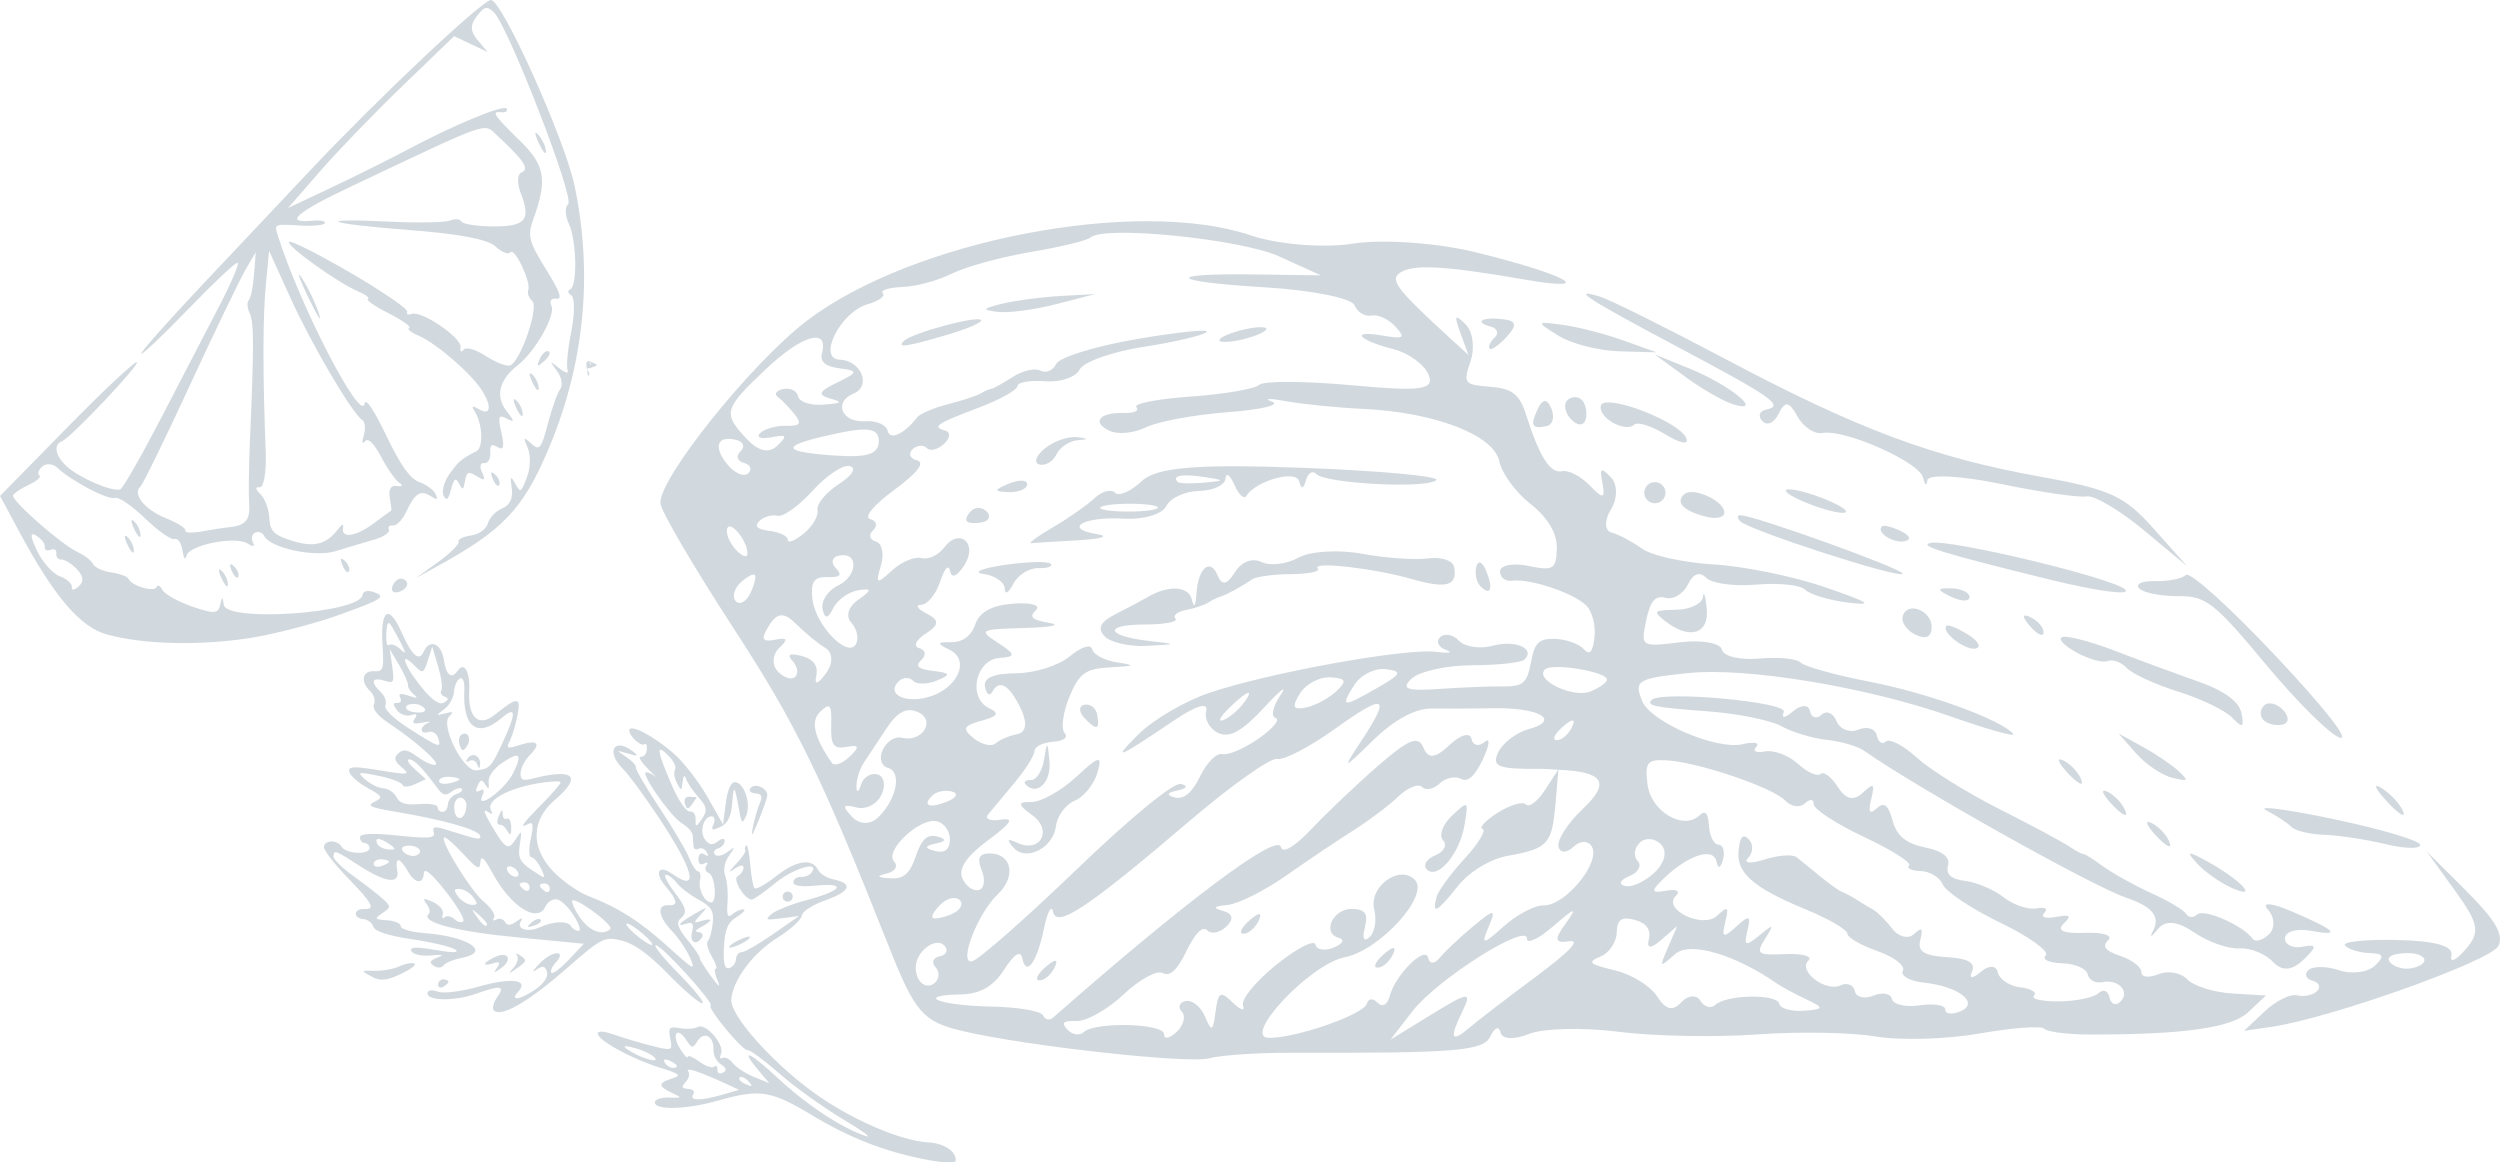 <?xml version="1.0" encoding="UTF-8" standalone="no"?>
<!-- Created with Inkscape (http://www.inkscape.org/) -->

<svg
   width="83.125mm"
   height="38.652mm"
   viewBox="0 0 83.125 38.652"
   version="1.1"
   id="svg5"
   xml:space="preserve"
   xmlns:inkscape="http://www.inkscape.org/namespaces/inkscape"
   xmlns:sodipodi="http://sodipodi.sourceforge.net/DTD/sodipodi-0.dtd"
   xmlns="http://www.w3.org/2000/svg"
   xmlns:svg="http://www.w3.org/2000/svg"><sodipodi:namedview
     id="namedview7"
     pagecolor="#D2D9DE"
     bordercolor="#666666"
     borderopacity="1.0"
     inkscape:showpageshadow="2"
     inkscape:pageopacity="0.0"
     inkscape:pagecheckerboard="0"
     inkscape:deskcolor="#d1d1d1"
     inkscape:document-units="mm"
     showgrid="false"
     inkscape:zoom="0.6480467"
     inkscape:cx="2735.914"
     inkscape:cy="195.97353"
     inkscape:window-width="1440"
     inkscape:window-height="900"
     inkscape:window-x="0"
     inkscape:window-y="0"
     inkscape:window-maximized="0"
     inkscape:current-layer="layer1" /><defs
     id="defs2" /><g
     inkscape:label="Livello 1"
     inkscape:groupmode="layer"
     id="layer1"
     transform="translate(-223.669,432.524)"><path
       id="path8906"
       style="fill:#D2D9DE;stroke-width:0.353"
       d="m 299.309,-410.741 c -1.516,-1.61 -2.826,-2.79 -2.959,-2.665 -0.131,0.124 -0.591,0.215 -1.022,0.203 -0.431,-0.012 -0.671,0.096 -0.533,0.242 0.138,0.146 0.715,0.262 1.283,0.258 0.944,-0.006 1.199,0.192 2.939,2.281 1.048,1.258 2.154,2.351 2.459,2.429 0.332,0.085 -0.537,-1.018 -2.167,-2.748 z m -4.027,-4.201 c -0.98,-1.102 -1.436,-1.31 -3.81,-1.74 -3.547,-0.642 -6.007,-1.561 -10.4,-3.888 -1.992,-1.055 -3.885,-1.997 -4.207,-2.093 -1.01,-0.303 -0.42,0.079 2.591,1.678 3.17,1.683 3.551,1.954 2.935,2.081 -0.223,0.046 -0.279,0.218 -0.124,0.382 0.161,0.17 0.396,0.061 0.547,-0.253 0.204,-0.425 0.347,-0.403 0.618,0.093 0.194,0.355 0.568,0.605 0.831,0.556 0.742,-0.137 3.221,0.96 3.347,1.482 0.062,0.257 0.126,0.297 0.143,0.089 0.017,-0.208 1.114,-0.153 2.44,0.122 1.325,0.275 2.611,0.462 2.856,0.415 0.246,-0.047 1.099,0.457 1.897,1.12 l 1.45,1.206 z m 8.012,8.993 c -0.13,-0.141 -0.286,-0.276 -0.436,-0.37 -0.301,-0.188 -0.224,0.008 0.17,0.436 0.395,0.428 0.64,0.582 0.547,0.343 -0.047,-0.12 -0.151,-0.268 -0.281,-0.409 z m 2.376,3.045 -1.32,-1.317 0.938,1.298 c 0.808,1.119 0.858,1.391 0.358,1.969 -0.324,0.374 -0.53,0.462 -0.467,0.199 0.075,-0.315 -0.529,-0.486 -1.821,-0.515 -1.063,-0.024 -1.835,0.061 -1.715,0.188 0.12,0.127 0.488,0.239 0.817,0.249 0.465,0.013 0.504,0.107 0.171,0.42 -0.235,0.222 -0.769,0.289 -1.186,0.15 -0.417,-0.14 -0.877,-0.142 -1.021,-0.006 -0.144,0.136 -0.083,0.296 0.138,0.355 0.22,0.059 0.285,0.216 0.144,0.349 -0.141,0.133 -0.437,0.194 -0.657,0.135 -0.22,-0.059 -0.708,0.184 -1.084,0.538 l -0.683,0.645 0.926,-0.136 c 1.952,-0.286 7.295,-2.192 7.532,-2.686 0.184,-0.383 -0.094,-0.86 -1.07,-1.834 z m -1.527,-1.525 c 0.004,-0.139 -1.284,-0.524 -2.863,-0.856 -1.579,-0.332 -2.595,-0.464 -2.259,-0.293 0.336,0.171 0.711,0.418 0.833,0.547 0.122,0.13 0.617,0.249 1.099,0.265 0.482,0.016 1.395,0.155 2.029,0.309 0.634,0.154 1.155,0.167 1.159,0.028 z m -4.556,-4.484 c -0.208,-0.22 -0.493,-0.291 -0.634,-0.157 -0.141,0.133 -0.154,0.35 -0.029,0.483 0.125,0.133 0.41,0.204 0.634,0.158 0.223,-0.046 0.237,-0.264 0.029,-0.484 z m -1.524,-0.184 c -0.212,-0.279 -0.654,-0.539 -1.315,-0.772 -0.734,-0.258 -1.965,-0.711 -2.734,-1.008 -0.769,-0.296 -1.557,-0.508 -1.75,-0.47 -0.193,0.038 -0.007,0.262 0.414,0.498 0.421,0.237 0.901,0.374 1.068,0.306 0.167,-0.069 0.455,0.035 0.639,0.231 0.185,0.196 0.954,0.549 1.711,0.785 0.756,0.236 1.565,0.626 1.796,0.866 0.346,0.361 0.4,0.334 0.306,-0.151 -0.019,-0.097 -0.064,-0.192 -0.134,-0.285 z m -3.724,-3.82 c -0.338,-0.371 -5.823,-1.69 -6.472,-1.557 -0.438,0.09 0.343,0.332 3.953,1.221 1.569,0.386 2.703,0.538 2.519,0.336 z m 9.929,12.266 c 0.057,0.113 -0.07,0.25 -0.423,0.323 -0.238,0.049 -0.549,-0.034 -0.691,-0.184 -0.161,-0.17 0.005,-0.29 0.44,-0.317 0.378,-0.024 0.617,0.065 0.674,0.178 z m -3.133,-0.935 c -0.104,-0.107 -0.529,-0.319 -1.279,-0.64 -0.667,-0.286 -1.008,-0.308 -0.776,-0.051 0.227,0.252 0.24,0.622 0.029,0.822 -0.212,0.2 -0.454,0.265 -0.539,0.145 -0.31,-0.44 -1.622,-1.016 -1.842,-0.808 -0.125,0.118 -0.29,0.11 -0.367,-0.018 -0.077,-0.127 -0.592,-0.435 -1.144,-0.684 -0.552,-0.249 -1.28,-0.653 -1.618,-0.898 -0.338,-0.245 -0.632,-0.429 -0.653,-0.409 -0.021,0.02 -0.243,-0.098 -0.492,-0.263 -0.249,-0.165 -1.307,-0.73 -2.35,-1.256 -1.043,-0.526 -2.26,-1.287 -2.705,-1.691 -0.445,-0.405 -0.906,-0.643 -1.026,-0.53 -0.119,0.113 -0.255,0.021 -0.301,-0.204 -0.046,-0.225 -0.32,-0.312 -0.609,-0.194 -0.288,0.119 -0.616,-0.007 -0.728,-0.28 -0.112,-0.272 -0.338,-0.368 -0.502,-0.213 -0.164,0.155 -0.337,0.1 -0.383,-0.124 -0.046,-0.223 -0.301,-0.218 -0.567,0.012 -0.266,0.23 -0.401,0.238 -0.302,0.018 0.15,-0.33 -4.057,-0.716 -4.389,-0.402 l -3.8e-4,3.5e-4 c -0.204,0.193 0.092,0.253 1.849,0.381 0.991,0.072 2.097,0.295 2.457,0.495 0.361,0.2 1.04,0.405 1.51,0.455 0.47,0.05 1.026,0.211 1.236,0.358 1.797,1.257 7.575,4.498 8.714,4.887 0.892,0.305 1.151,0.629 0.893,1.119 -0.119,0.227 -0.048,0.2 0.158,-0.061 0.252,-0.319 0.65,-0.286 1.217,0.1 0.463,0.316 1.138,0.555 1.5,0.531 0.361,-0.023 0.861,0.175 1.111,0.44 0.311,0.33 0.636,0.309 1.028,-0.067 0.453,-0.433 0.447,-0.524 -0.029,-0.431 -0.331,0.065 -0.598,-0.062 -0.591,-0.282 0.006,-0.22 0.387,-0.331 0.845,-0.247 0.533,0.098 0.748,0.096 0.644,-0.011 z m -5.019,-5.292 c -0.212,-0.2 -0.75,-0.566 -1.196,-0.812 l -0.811,-0.447 0.584,0.661 c 0.321,0.364 0.859,0.729 1.196,0.812 0.544,0.133 0.569,0.11 0.227,-0.214 z m -4.624,-4.893 c -0.081,-0.093 -0.193,-0.179 -0.317,-0.236 -0.275,-0.127 -0.279,-0.009 -0.009,0.301 0.244,0.281 0.448,0.375 0.452,0.21 0.002,-0.083 -0.046,-0.182 -0.127,-0.274 z m -2.381,-1.006 c -0.091,-0.102 -0.309,-0.179 -0.564,-0.185 -0.491,-0.012 -0.493,0.045 -0.008,0.279 0.335,0.162 0.613,0.169 0.618,0.015 10e-4,-0.038 -0.015,-0.075 -0.046,-0.11 z m 9.122,9.716 c -0.186,-0.197 -0.622,-0.519 -1.176,-0.824 -0.652,-0.36 -0.718,-0.345 -0.334,0.073 0.262,0.286 0.794,0.657 1.182,0.825 0.449,0.194 0.514,0.123 0.329,-0.073 z m -11.095,-11.6 c -0.023,-0.06 -0.112,-0.132 -0.264,-0.205 -0.291,-0.14 -0.574,-0.211 -0.629,-0.158 -0.208,0.196 0.371,0.575 0.757,0.495 0.115,-0.024 0.159,-0.072 0.137,-0.132 z m 8.418,9.767 c -0.11,-0.116 -0.237,-0.216 -0.356,-0.27 -0.238,-0.109 -0.16,0.09 0.173,0.443 0.333,0.353 0.528,0.442 0.432,0.198 -0.048,-0.122 -0.14,-0.255 -0.249,-0.371 z m -6.117,-6.233 c -0.045,-0.084 -0.159,-0.189 -0.329,-0.295 -0.34,-0.213 -0.663,-0.345 -0.718,-0.294 -0.202,0.191 0.614,0.829 0.968,0.756 0.101,-0.021 0.124,-0.083 0.078,-0.167 z m -7.77,-8.039 c -0.191,-0.247 -0.949,-0.747 -1.778,-1.085 l -1.208,-0.492 1.014,0.742 c 0.557,0.408 1.275,0.821 1.596,0.919 0.401,0.122 0.49,0.065 0.376,-0.084 z m 3.353,3.598 c -0.133,-0.141 -0.68,-0.389 -1.215,-0.552 -0.535,-0.162 -0.863,-0.18 -0.73,-0.038 0.133,0.141 0.68,0.389 1.215,0.552 0.535,0.162 0.863,0.18 0.73,0.038 z m 9.067,9.634 c -0.11,-0.116 -0.237,-0.216 -0.356,-0.27 -0.238,-0.109 -0.159,0.09 0.174,0.443 0.333,0.353 0.527,0.442 0.432,0.198 -0.048,-0.122 -0.14,-0.255 -0.249,-0.371 z m -7.155,-7.516 c 0.005,-0.161 -4.897,-1.927 -5.394,-1.944 -0.114,-0.004 -0.12,0.085 -0.014,0.198 0.286,0.303 5.401,1.954 5.407,1.746 z m 5.688,6.475 c -0.11,-0.116 -0.237,-0.216 -0.356,-0.27 -0.238,-0.109 -0.16,0.09 0.173,0.443 0.333,0.353 0.528,0.442 0.433,0.198 -0.048,-0.122 -0.14,-0.255 -0.25,-0.371 z m -4.849,-5.055 c -0.236,-0.307 -0.736,-0.39 -0.841,0.003 -0.052,0.196 0.14,0.469 0.428,0.607 0.342,0.164 0.528,0.082 0.537,-0.238 0.004,-0.143 -0.045,-0.27 -0.124,-0.372 z m 11.24,12.606 -1.118,-0.067 c -0.615,-0.037 -1.29,-0.25 -1.501,-0.472 -0.21,-0.223 -0.641,-0.298 -0.957,-0.169 -0.316,0.13 -0.57,0.1 -0.565,-0.067 0.005,-0.167 -0.31,-0.41 -0.7,-0.541 -0.507,-0.17 -0.622,-0.319 -0.404,-0.524 0.168,-0.158 -0.18,-0.268 -0.771,-0.243 -0.698,0.029 -0.95,-0.074 -0.72,-0.298 0.289,-0.279 0.239,-0.323 -0.264,-0.229 -0.341,0.063 -0.507,0.002 -0.37,-0.135 0.137,-0.138 0.023,-0.206 -0.254,-0.153 -0.276,0.053 -0.769,-0.112 -1.096,-0.366 -0.326,-0.255 -0.903,-0.501 -1.28,-0.547 -0.469,-0.057 -0.651,-0.218 -0.573,-0.508 0.076,-0.285 -0.176,-0.484 -0.768,-0.606 -0.631,-0.13 -0.936,-0.384 -1.075,-0.894 -0.141,-0.521 -0.283,-0.63 -0.527,-0.405 -0.235,0.216 -0.289,0.126 -0.183,-0.305 0.129,-0.527 0.089,-0.555 -0.288,-0.206 -0.298,0.276 -0.561,0.212 -0.823,-0.201 -0.212,-0.333 -0.47,-0.527 -0.573,-0.43 -0.103,0.097 -0.442,-0.055 -0.752,-0.338 -0.311,-0.283 -0.804,-0.468 -1.098,-0.411 -0.293,0.057 -0.423,-0.011 -0.288,-0.151 0.135,-0.14 -0.069,-0.18 -0.454,-0.09 -0.867,0.202 -3.049,-0.734 -3.336,-1.43 -0.283,-0.688 -0.172,-0.756 1.524,-0.934 1.924,-0.203 5.952,0.462 8.74,1.444 1.235,0.435 2.166,0.695 2.069,0.578 -0.396,-0.475 -2.825,-1.358 -4.772,-1.735 -1.14,-0.221 -2.173,-0.508 -2.296,-0.638 -0.123,-0.131 -0.744,-0.19 -1.379,-0.133 -0.635,0.057 -1.192,-0.076 -1.238,-0.297 -0.045,-0.221 -0.672,-0.331 -1.392,-0.244 -1.301,0.157 -1.308,0.152 -1.127,-0.722 0.134,-0.652 0.302,-0.848 0.648,-0.756 0.257,0.069 0.591,-0.132 0.741,-0.444 0.172,-0.359 0.395,-0.441 0.604,-0.223 0.182,0.19 0.934,0.293 1.671,0.228 0.737,-0.065 1.466,0.01 1.62,0.168 0.154,0.158 0.791,0.35 1.415,0.428 0.904,0.113 0.752,0.01 -0.746,-0.509 -1.034,-0.358 -2.695,-0.698 -3.692,-0.756 -0.997,-0.058 -2.076,-0.294 -2.399,-0.527 -0.323,-0.232 -0.778,-0.473 -1.013,-0.536 -0.234,-0.062 -0.244,-0.406 -0.021,-0.763 0.223,-0.357 0.226,-0.837 0.006,-1.065 -0.348,-0.361 -0.385,-0.334 -0.285,0.205 0.093,0.504 0.014,0.515 -0.42,0.061 -0.294,-0.307 -0.709,-0.522 -0.923,-0.478 -0.401,0.083 -0.746,-0.459 -1.207,-1.9 -0.212,-0.662 -0.456,-0.849 -1.183,-0.907 -0.875,-0.069 -0.904,-0.107 -0.651,-0.863 0.145,-0.435 0.069,-0.981 -0.169,-1.213 -0.36,-0.352 -0.389,-0.301 -0.169,0.299 l 0.264,0.721 -0.522,-0.477 c -1.851,-1.692 -2.102,-2.013 -1.761,-2.252 0.427,-0.299 1.474,-0.243 4.165,0.223 2.463,0.426 1.379,-0.169 -1.665,-0.915 -1.263,-0.309 -3.088,-0.436 -4.056,-0.282 -0.968,0.155 -2.497,0.031 -3.397,-0.273 -3.777,-1.278 -11.262,0.163 -14.769,2.843 -1.848,1.412 -4.942,5.275 -4.862,6.069 0.027,0.27 1.106,2.114 2.397,4.097 2.12,3.257 2.93,4.913 5.193,10.623 0.881,2.222 1.134,2.512 2.476,2.828 2.102,0.495 7.489,1.09 8.176,0.903 0.382,-0.104 1.572,-0.186 2.646,-0.184 5.634,0.013 6.473,-0.056 6.712,-0.553 0.143,-0.298 0.286,-0.349 0.334,-0.119 0.046,0.221 0.465,0.244 0.931,0.05 0.467,-0.194 1.806,-0.229 2.976,-0.079 1.17,0.15 3.244,0.191 4.609,0.091 1.365,-0.1 3.145,-0.07 3.956,0.068 0.811,0.137 2.364,0.093 3.45,-0.099 1.086,-0.192 2.056,-0.264 2.154,-0.159 0.099,0.104 0.78,0.191 1.515,0.192 3.114,0.005 4.718,-0.22 5.27,-0.742 z m -20.259,-21.384 -1.118,-0.4 c -0.615,-0.22 -1.524,-0.453 -2.02,-0.518 -0.882,-0.116 -0.885,-0.108 -0.129,0.364 0.425,0.266 1.335,0.499 2.021,0.519 z m 0.8,2.625 c -0.638,-0.551 -2.556,-1.228 -2.656,-0.853 -0.105,0.393 0.812,0.912 1.111,0.63 0.111,-0.105 0.585,0.048 1.055,0.338 0.47,0.29 0.774,0.341 0.676,0.112 -0.03,-0.07 -0.095,-0.147 -0.186,-0.226 z m 1.285,2.407 c -0.309,-0.29 -0.962,-0.512 -1.175,-0.311 -0.292,0.276 -0.019,0.552 0.737,0.745 0.327,0.084 0.599,0.023 0.603,-0.136 0.003,-0.098 -0.062,-0.202 -0.165,-0.299 z m -6.831,-5.968 c -0.019,-0.09 -0.137,-0.14 -0.36,-0.166 -0.693,-0.085 -0.988,0.092 -0.411,0.246 0.22,0.059 0.278,0.223 0.129,0.364 -0.149,0.141 -0.224,0.307 -0.165,0.368 0.058,0.062 0.315,-0.117 0.57,-0.397 0.176,-0.193 0.256,-0.324 0.237,-0.415 z m 2.264,2.523 c -0.125,-0.133 -0.343,-0.132 -0.484,7.2e-4 -0.141,0.133 -0.087,0.422 0.121,0.642 0.208,0.22 0.426,0.219 0.484,-0.001 0.059,-0.22 0.004,-0.509 -0.121,-0.642 z m 2.679,2.837 c -0.133,-0.141 -0.357,-0.148 -0.499,-0.015 -0.141,0.133 -0.148,0.358 -0.014,0.499 0.133,0.141 0.358,0.147 0.499,0.014 0.141,-0.133 0.148,-0.357 0.014,-0.498 z m 15.249,16.68 c 0.125,0.137 0.138,0.328 -0.035,0.492 -0.149,0.141 -0.309,0.074 -0.355,-0.15 -0.046,-0.223 -0.21,-0.286 -0.366,-0.14 -0.155,0.147 -0.748,0.269 -1.318,0.273 -0.569,0.004 -0.941,-0.081 -0.827,-0.189 0.114,-0.108 -0.09,-0.233 -0.455,-0.277 -0.364,-0.044 -0.702,-0.272 -0.75,-0.505 -0.048,-0.233 -0.305,-0.236 -0.57,-0.006 -0.267,0.23 -0.397,0.228 -0.29,-0.005 0.136,-0.297 -0.109,-0.442 -0.825,-0.488 -0.773,-0.05 -0.987,-0.188 -0.89,-0.573 0.101,-0.399 0.056,-0.44 -0.212,-0.193 -0.187,0.173 -0.511,0.093 -0.719,-0.178 -0.208,-0.271 -0.488,-0.552 -0.621,-0.626 -0.134,-0.074 -0.381,-0.223 -0.549,-0.331 -0.168,-0.108 -0.39,-0.227 -0.491,-0.264 -0.102,-0.037 -0.432,-0.271 -0.734,-0.52 -0.302,-0.249 -0.655,-0.536 -0.786,-0.639 -0.131,-0.103 -0.615,-0.068 -1.077,0.079 -0.462,0.147 -0.703,0.123 -0.536,-0.053 0.167,-0.176 0.182,-0.45 0.033,-0.608 -0.2,-0.212 -0.292,-0.124 -0.348,0.332 -0.093,0.765 0.459,1.255 2.243,1.992 0.759,0.313 1.376,0.674 1.373,0.8 -0.004,0.127 0.446,0.388 1,0.581 0.553,0.193 0.933,0.487 0.844,0.654 -0.089,0.167 0.232,0.345 0.714,0.397 1.152,0.123 1.854,0.682 1.195,0.953 -0.278,0.114 -0.501,0.087 -0.497,-0.06 0.004,-0.147 -0.378,-0.211 -0.849,-0.142 -0.471,0.069 -0.888,-0.026 -0.926,-0.21 -0.038,-0.185 -0.314,-0.235 -0.613,-0.112 -0.299,0.123 -0.579,0.055 -0.621,-0.151 -0.042,-0.206 -0.254,-0.292 -0.471,-0.191 -0.504,0.234 -1.433,-0.482 -1.07,-0.824 0.15,-0.142 -0.191,-0.238 -0.758,-0.214 -0.948,0.04 -1.002,-9.5e-4 -0.681,-0.514 0.309,-0.492 0.286,-0.505 -0.195,-0.107 -0.454,0.376 -0.52,0.349 -0.395,-0.162 0.124,-0.508 0.061,-0.53 -0.37,-0.135 -0.432,0.395 -0.495,0.372 -0.37,-0.136 0.13,-0.532 0.095,-0.56 -0.273,-0.22 -0.476,0.441 -1.829,-0.217 -1.367,-0.665 l 7.4e-4,3e-5 c 0.164,-0.159 0.019,-0.234 -0.327,-0.17 -0.505,0.093 -0.517,0.017 -0.067,-0.414 0.813,-0.778 1.642,-1.043 1.742,-0.556 0.053,0.257 0.139,0.232 0.218,-0.063 0.072,-0.269 0.005,-0.493 -0.148,-0.497 -0.153,-0.004 -0.296,-0.284 -0.317,-0.621 -0.028,-0.434 -0.121,-0.537 -0.319,-0.351 -0.536,0.506 -1.611,-0.133 -1.724,-1.026 -0.092,-0.734 -0.015,-0.837 0.606,-0.808 1.034,0.049 3.555,0.899 3.97,1.339 0.196,0.207 0.49,0.25 0.655,0.095 0.165,-0.155 0.296,-0.146 0.291,0.021 -0.005,0.167 0.747,0.658 1.67,1.092 0.924,0.433 1.6,0.862 1.503,0.954 -0.097,0.091 0.076,0.173 0.383,0.182 0.308,0.009 0.639,0.21 0.737,0.447 0.098,0.237 0.964,0.811 1.925,1.277 0.961,0.465 1.635,0.953 1.498,1.083 -0.138,0.13 0.104,0.246 0.538,0.259 0.434,0.012 0.82,0.178 0.859,0.368 0.039,0.19 0.257,0.307 0.484,0.26 0.271,-0.056 0.507,0.026 0.632,0.163 z m -19.052,-19.421 c -0.108,-0.127 -0.221,-0.068 -0.339,0.179 -0.275,0.572 -0.215,0.694 0.289,0.59 0.2,-0.041 0.27,-0.302 0.156,-0.58 -0.035,-0.084 -0.07,-0.147 -0.106,-0.189 z m 5.168,6.354 c -0.01,0.008 -0.018,0.039 -0.024,0.095 -0.025,0.224 -0.42,0.416 -0.88,0.425 l -3.6e-4,-3.8e-4 c -0.763,0.016 -0.796,0.048 -0.388,0.37 0.814,0.643 1.483,0.446 1.395,-0.41 -0.034,-0.327 -0.074,-0.506 -0.103,-0.481 z m -10.253,-8.898 c 0.351,0.386 0.295,0.424 -0.445,0.299 -1.076,-0.181 -0.784,0.156 0.399,0.46 0.492,0.127 1.01,0.506 1.151,0.843 0.211,0.503 -0.244,0.566 -2.557,0.352 -1.547,-0.143 -2.931,-0.149 -3.075,-0.013 -0.144,0.136 -1.167,0.311 -2.273,0.389 -1.106,0.078 -1.921,0.236 -1.811,0.352 0.109,0.116 -0.07,0.203 -0.4,0.193 -0.824,-0.024 -1.098,0.305 -0.495,0.594 0.274,0.132 0.819,0.08 1.211,-0.114 0.392,-0.194 1.621,-0.422 2.73,-0.505 1.109,-0.084 1.769,-0.242 1.466,-0.351 -0.303,-0.109 -0.09,-0.116 0.473,-0.014 0.564,0.102 1.72,0.218 2.57,0.257 2.369,0.111 4.338,0.87 4.513,1.74 0.079,0.393 0.546,1.033 1.039,1.421 0.581,0.459 0.888,0.977 0.873,1.477 -0.02,0.695 -0.113,0.752 -0.95,0.58 -0.51,-0.105 -0.932,-0.024 -0.938,0.18 -0.006,0.204 0.177,0.346 0.407,0.314 0.599,-0.081 2.083,0.423 2.479,0.842 0.185,0.196 0.3,0.664 0.254,1.04 -0.063,0.516 -0.154,0.608 -0.372,0.376 -0.159,-0.168 -0.582,-0.315 -0.941,-0.325 -0.536,-0.015 -0.678,0.123 -0.8,0.785 -0.127,0.686 -0.262,0.802 -0.921,0.795 -0.425,-0.005 -1.387,0.033 -2.139,0.085 -1.073,0.074 -1.268,-7.4e-4 -0.905,-0.344 0.254,-0.24 1.158,-0.44 2.008,-0.443 0.85,-0.003 1.632,-0.087 1.739,-0.186 0.39,-0.364 -0.296,-0.669 -1.046,-0.465 -0.425,0.115 -0.932,0.041 -1.127,-0.166 -0.195,-0.207 -0.477,-0.26 -0.626,-0.119 -0.149,0.141 -0.063,0.332 0.193,0.424 0.256,0.092 0.106,0.121 -0.335,0.064 -1.004,-0.129 -5.592,0.702 -7.541,1.366 -0.808,0.275 -1.862,0.892 -2.344,1.372 -0.91,0.907 -0.737,0.839 1.213,-0.478 0.698,-0.471 1.112,-0.591 1.035,-0.3 -0.071,0.268 0.106,0.599 0.393,0.737 0.378,0.182 0.8,-0.05 1.529,-0.839 0.554,-0.599 0.799,-0.786 0.546,-0.414 -0.253,0.372 -0.326,0.712 -0.161,0.756 0.165,0.044 -0.089,0.352 -0.565,0.685 -0.475,0.333 -1.017,0.564 -1.204,0.515 -0.187,-0.05 -0.519,0.281 -0.739,0.735 -0.269,0.556 -0.545,0.786 -0.847,0.706 -0.291,-0.077 -0.261,-0.157 0.085,-0.229 0.325,-0.067 0.374,-0.152 0.127,-0.218 -0.241,-0.064 -1.655,1.094 -3.486,2.855 -1.695,1.63 -3.254,2.999 -3.464,3.042 -0.466,0.096 0.184,-1.593 0.857,-2.229 0.609,-0.575 0.477,-1.337 -0.235,-1.357 -0.386,-0.011 -0.471,0.15 -0.3,0.565 0.131,0.319 0.083,0.613 -0.107,0.652 -0.19,0.039 -0.433,-0.141 -0.54,-0.401 -0.132,-0.319 0.145,-0.724 0.857,-1.254 0.784,-0.584 0.89,-0.757 0.416,-0.684 -0.35,0.054 -0.534,-0.027 -0.411,-0.178 0.124,-0.151 0.519,-0.626 0.879,-1.055 0.36,-0.429 0.657,-0.902 0.661,-1.05 0.004,-0.149 0.284,-0.288 0.622,-0.31 0.345,-0.022 0.512,-0.147 0.381,-0.286 -0.128,-0.136 -0.06,-0.671 0.152,-1.191 0.324,-0.795 0.538,-0.952 1.357,-0.995 0.841,-0.044 0.87,-0.067 0.221,-0.169 -0.413,-0.065 -0.782,-0.263 -0.818,-0.441 -0.037,-0.177 -0.369,-0.07 -0.739,0.24 -0.37,0.31 -1.177,0.564 -1.794,0.566 -0.739,0.002 -1.09,0.155 -1.03,0.45 0.051,0.246 0.158,0.325 0.237,0.177 0.237,-0.443 0.568,-0.253 0.955,0.549 0.227,0.471 0.182,0.79 -0.12,0.848 -0.266,0.051 -0.59,0.19 -0.72,0.308 -0.13,0.118 -0.454,0.042 -0.722,-0.169 -0.395,-0.312 -0.349,-0.421 0.243,-0.582 0.563,-0.153 0.623,-0.248 0.264,-0.421 -0.721,-0.346 -0.449,-1.62 0.357,-1.671 0.538,-0.035 0.529,-0.12 -0.053,-0.497 -0.668,-0.432 -0.623,-0.457 0.884,-0.498 0.873,-0.024 1.242,-0.1 0.821,-0.169 -0.583,-0.096 -0.691,-0.197 -0.45,-0.425 0.174,-0.164 -0.163,-0.262 -0.749,-0.217 -0.72,0.055 -1.131,0.278 -1.268,0.69 -0.127,0.38 -0.43,0.603 -0.806,0.594 -0.47,-0.012 -0.482,0.043 -0.052,0.251 0.71,0.344 0.266,1.309 -0.727,1.579 -0.785,0.213 -1.389,-0.125 -0.955,-0.535 0.141,-0.133 0.353,-0.139 0.472,-0.013 0.119,0.126 0.475,0.123 0.79,-0.007 0.48,-0.197 0.46,-0.25 -0.119,-0.321 -0.512,-0.062 -0.614,-0.159 -0.39,-0.37 0.167,-0.157 0.132,-0.332 -0.077,-0.388 -0.209,-0.056 -0.111,-0.272 0.217,-0.481 0.451,-0.287 0.46,-0.45 0.035,-0.665 -0.309,-0.157 -0.392,-0.289 -0.186,-0.294 0.207,-0.005 0.49,-0.348 0.628,-0.763 0.158,-0.471 0.284,-0.601 0.336,-0.346 0.051,0.246 0.241,0.157 0.479,-0.222 0.453,-0.726 -0.18,-1.247 -0.688,-0.565 -0.185,0.248 -0.521,0.402 -0.747,0.342 -0.226,-0.06 -0.667,0.126 -0.981,0.413 -0.516,0.474 -0.55,0.458 -0.365,-0.171 0.113,-0.381 0.035,-0.739 -0.172,-0.794 -0.207,-0.055 -0.247,-0.222 -0.089,-0.371 0.158,-0.149 0.116,-0.316 -0.093,-0.372 -0.227,-0.06 0.093,-0.451 0.796,-0.971 0.779,-0.576 1.034,-0.908 0.755,-0.982 -0.231,-0.062 -0.298,-0.227 -0.148,-0.368 0.149,-0.141 0.363,-0.16 0.474,-0.043 0.111,0.118 0.37,0.055 0.575,-0.139 0.205,-0.194 0.223,-0.392 0.04,-0.441 -0.459,-0.122 -0.303,-0.228 1.14,-0.773 0.688,-0.26 1.253,-0.577 1.257,-0.705 0.004,-0.128 0.421,-0.2 0.927,-0.161 0.506,0.04 1.019,-0.135 1.141,-0.388 0.122,-0.253 1.075,-0.593 2.119,-0.755 1.044,-0.162 1.992,-0.384 2.107,-0.494 0.115,-0.11 -0.919,-0.007 -2.298,0.228 -1.379,0.235 -2.596,0.608 -2.703,0.829 -0.108,0.221 -0.343,0.323 -0.523,0.226 -0.18,-0.097 -0.596,-0.002 -0.925,0.21 -0.329,0.212 -0.649,0.389 -0.711,0.394 -0.062,0.005 -0.217,0.072 -0.344,0.15 -0.127,0.077 -0.62,0.239 -1.095,0.36 -0.475,0.121 -0.941,0.322 -1.035,0.446 -0.416,0.548 -0.906,0.769 -0.974,0.438 -0.041,-0.198 -0.379,-0.341 -0.751,-0.317 -0.779,0.05 -1.061,-0.64 -0.376,-0.921 0.597,-0.246 0.244,-1.104 -0.462,-1.124 -0.765,-0.022 0.022,-1.59 0.926,-1.844 0.369,-0.104 0.595,-0.268 0.503,-0.366 -0.092,-0.097 0.202,-0.19 0.654,-0.207 0.452,-0.016 1.191,-0.216 1.642,-0.444 0.452,-0.228 1.631,-0.552 2.621,-0.719 0.99,-0.167 1.885,-0.384 1.989,-0.482 0.434,-0.41 4.99,0.046 6.272,0.628 l 1.388,0.629 -2.152,-0.03 c -3.129,-0.043 -2.925,0.236 0.315,0.431 1.528,0.092 2.857,0.358 2.954,0.592 0.097,0.234 0.351,0.389 0.565,0.344 0.214,-0.044 0.569,0.119 0.79,0.362 z m 1.365,5.111 c 0.137,-0.129 -1.864,-0.315 -4.446,-0.412 -3.517,-0.132 -4.86,-0.02 -5.354,0.446 -0.363,0.343 -0.762,0.514 -0.886,0.382 -0.125,-0.132 -0.43,-0.05 -0.678,0.181 -0.248,0.232 -0.873,0.669 -1.388,0.971 -0.515,0.302 -0.837,0.539 -0.715,0.527 0.122,-0.012 0.837,-0.057 1.589,-0.1 0.752,-0.043 1.022,-0.134 0.599,-0.202 -1.158,-0.187 -0.451,-0.593 0.891,-0.513 0.645,0.039 1.278,-0.149 1.407,-0.417 0.129,-0.268 0.618,-0.495 1.088,-0.505 0.47,-0.01 0.867,-0.195 0.883,-0.412 0.017,-0.216 0.148,-0.125 0.291,0.203 0.144,0.328 0.323,0.498 0.399,0.377 0.323,-0.516 1.68,-0.888 1.763,-0.483 0.054,0.262 0.14,0.253 0.214,-0.023 0.068,-0.254 0.224,-0.357 0.346,-0.227 0.305,0.323 3.687,0.497 3.996,0.206 z m 5.597,6.534 c 0.05,0.033 0.077,0.067 0.076,0.1 -0.003,0.092 -0.248,0.267 -0.545,0.389 l -3.6e-4,-3.8e-4 c -0.579,0.238 -1.878,-0.387 -1.515,-0.73 0.21,-0.199 1.636,0.008 1.984,0.241 z m -11.258,-11.586 c -0.067,-0.07 -0.469,-0.034 -0.894,0.082 -0.424,0.116 -0.718,0.268 -0.651,0.338 0.067,0.07 0.468,0.034 0.893,-0.082 0.424,-0.116 0.718,-0.268 0.651,-0.338 z m 7.13,7.796 c -0.059,-0.026 -0.109,0.015 -0.139,0.129 -0.058,0.218 -0.003,0.505 0.122,0.638 0.348,0.369 0.455,0.114 0.206,-0.492 -0.064,-0.155 -0.131,-0.249 -0.189,-0.275 z m -0.973,-0.008 c -0.148,-0.12 -0.449,-0.178 -0.774,-0.135 -0.434,0.058 -1.424,-0.013 -2.2,-0.156 -0.776,-0.144 -1.727,-0.084 -2.114,0.132 -0.386,0.217 -0.936,0.282 -1.221,0.145 -0.312,-0.15 -0.666,-0.013 -0.888,0.343 -0.259,0.414 -0.429,0.446 -0.569,0.106 -0.248,-0.603 -0.65,-0.261 -0.707,0.602 -0.029,0.436 -0.08,0.496 -0.158,0.183 -0.11,-0.44 -0.781,-0.473 -1.461,-0.072 -0.171,0.101 -0.644,0.352 -1.05,0.558 -0.529,0.268 -0.638,0.48 -0.385,0.749 0.195,0.206 0.821,0.349 1.392,0.319 1.037,-0.056 1.038,-0.056 0.086,-0.165 -1.429,-0.164 -1.534,-0.543 -0.152,-0.546 0.666,-0.002 1.13,-0.088 1.032,-0.192 -0.098,-0.103 0.053,-0.232 0.335,-0.287 0.282,-0.054 0.615,-0.165 0.739,-0.245 0.124,-0.08 0.311,-0.171 0.415,-0.202 0.213,-0.064 0.706,-0.332 1.061,-0.577 0.131,-0.09 0.713,-0.168 1.294,-0.172 0.58,-0.004 0.98,-0.087 0.888,-0.185 -0.238,-0.252 1.862,-0.015 3.151,0.355 1.136,0.326 1.508,0.213 1.377,-0.418 -0.011,-0.052 -0.043,-0.099 -0.092,-0.139 z m 4.032,5.255 c 0.052,0.002 0.05,0.071 -0.014,0.208 -0.115,0.249 -0.345,0.449 -0.511,0.444 -0.166,-0.005 -0.071,-0.208 0.21,-0.452 0.155,-0.135 0.262,-0.201 0.315,-0.2 z m 8.211,9.548 c -0.01,0.053 -0.181,0.076 -0.518,0.101 -0.418,0.031 -0.787,-0.073 -0.82,-0.232 -0.07,-0.339 -1.763,-0.307 -2.131,0.04 -0.139,0.132 -0.361,0.068 -0.492,-0.142 -0.131,-0.21 -0.418,-0.185 -0.637,0.055 -0.28,0.308 -0.515,0.25 -0.798,-0.194 -0.22,-0.347 -0.853,-0.738 -1.407,-0.87 -0.86,-0.205 -0.93,-0.271 -0.481,-0.456 0.289,-0.119 0.533,-0.477 0.542,-0.796 0.013,-0.441 0.157,-0.543 0.604,-0.424 0.379,0.101 0.544,0.328 0.464,0.642 -0.081,0.319 0.061,0.326 0.411,0.023 l 0.534,-0.463 -0.305,0.705 c -0.302,0.698 -0.3,0.7 0.238,0.226 0.482,-0.425 1.977,0.008 3.371,0.976 0.163,0.113 0.604,0.351 0.981,0.529 0.304,0.143 0.454,0.226 0.443,0.279 z m -9.161,-9.619 c 0.052,0.116 -0.097,0.244 -0.498,0.353 -0.412,0.112 -0.872,0.459 -1.022,0.771 -0.228,0.476 -0.013,0.565 1.337,0.555 0.274,-0.002 0.436,0.02 0.653,0.029 l -0.433,0.67 c -0.244,0.378 -0.53,0.595 -0.635,0.484 -0.105,-0.111 -0.528,0.012 -0.939,0.274 -0.411,0.262 -0.639,0.507 -0.505,0.543 0.133,0.036 -0.135,0.478 -0.596,0.982 -0.461,0.504 -0.881,1.077 -0.933,1.273 -0.163,0.611 0.01,0.525 0.698,-0.345 0.389,-0.493 1.086,-0.916 1.686,-1.023 1.322,-0.236 1.456,-0.385 1.572,-1.742 l 0.096,-1.116 c 1.507,0.068 1.746,0.417 0.799,1.312 -0.485,0.458 -0.845,1.016 -0.799,1.239 0.046,0.223 0.273,0.227 0.505,0.009 0.232,-0.219 0.51,-0.209 0.619,0.022 0.256,0.545 -0.918,1.947 -1.615,1.927 -0.296,-0.008 -0.897,0.309 -1.337,0.705 -0.684,0.617 -0.755,0.619 -0.495,0.016 0.266,-0.614 0.2,-0.618 -0.511,-0.027 -0.448,0.373 -0.951,0.847 -1.117,1.053 -0.166,0.206 -0.335,0.208 -0.377,0.005 -0.091,-0.441 -1.095,0.551 -1.283,1.268 -0.076,0.289 -0.247,0.381 -0.402,0.216 -0.149,-0.158 -0.309,-0.144 -0.355,0.03 -0.096,0.36 -2.353,1.15 -3.258,1.139 -0.924,-0.011 1.373,-2.455 2.516,-2.678 1.168,-0.227 2.83,-2.053 2.341,-2.57 -0.504,-0.534 -1.547,0.22 -1.356,0.981 0.087,0.346 0.018,0.757 -0.153,0.915 -0.19,0.176 -0.252,0.053 -0.158,-0.316 0.117,-0.456 0.014,-0.608 -0.421,-0.62 -0.641,-0.018 -1.022,0.812 -0.443,0.966 0.203,0.054 0.125,0.198 -0.172,0.32 -0.297,0.122 -0.57,0.077 -0.607,-0.1 -0.037,-0.178 -0.624,0.126 -1.306,0.674 -0.682,0.548 -1.179,1.159 -1.104,1.357 0.074,0.198 -0.078,0.154 -0.338,-0.1 -0.413,-0.402 -0.487,-0.363 -0.574,0.299 -0.088,0.665 -0.132,0.685 -0.351,0.164 -0.138,-0.328 -0.426,-0.56 -0.64,-0.516 -0.214,0.044 -0.273,0.203 -0.132,0.352 0.141,0.149 0.064,0.453 -0.171,0.675 -0.235,0.222 -0.423,0.257 -0.418,0.079 0.011,-0.365 -2.296,-0.427 -2.673,-0.072 -0.134,0.126 -0.375,0.091 -0.534,-0.078 -0.226,-0.239 -0.158,-0.304 0.308,-0.291 0.329,0.009 1.028,-0.388 1.552,-0.883 0.524,-0.495 1.11,-0.816 1.301,-0.714 0.244,0.131 0.483,-0.092 0.797,-0.74 0.285,-0.588 0.535,-0.835 0.685,-0.677 0.13,0.138 0.416,0.08 0.636,-0.127 0.252,-0.238 0.216,-0.429 -0.096,-0.517 -0.378,-0.106 -0.344,-0.153 0.144,-0.202 0.352,-0.035 1.231,-0.478 1.953,-0.985 0.722,-0.507 1.724,-1.18 2.227,-1.496 0.502,-0.316 1.172,-0.82 1.488,-1.122 0.316,-0.301 0.672,-0.444 0.791,-0.318 0.119,0.126 0.38,0.075 0.58,-0.114 0.2,-0.189 0.519,-0.26 0.709,-0.158 0.235,0.126 0.471,-0.087 0.742,-0.67 0.218,-0.47 0.239,-0.72 0.046,-0.554 -0.193,0.165 -0.389,0.118 -0.435,-0.105 -0.047,-0.23 -0.365,-0.141 -0.732,0.206 -0.471,0.445 -0.708,0.469 -0.864,0.088 -0.171,-0.416 -0.482,-0.293 -1.51,0.601 -0.712,0.618 -1.711,1.568 -2.221,2.109 -0.545,0.579 -0.959,0.823 -1.007,0.594 -0.103,-0.5 -3.162,1.788 -7.589,5.679 -0.109,0.096 -0.256,0.057 -0.325,-0.086 -0.069,-0.144 -0.848,-0.275 -1.73,-0.291 -1.718,-0.032 -2.563,-0.37 -1.006,-0.402 0.647,-0.014 1.089,-0.266 1.446,-0.824 0.334,-0.523 0.544,-0.656 0.601,-0.382 0.131,0.636 0.49,0.144 0.724,-0.99 0.114,-0.554 0.25,-0.802 0.301,-0.552 0.116,0.561 1.152,-0.129 4.546,-3.026 1.389,-1.185 2.698,-2.111 2.91,-2.057 0.211,0.054 1.077,-0.398 1.923,-1.004 1.681,-1.203 1.868,-1.114 0.866,0.411 -0.641,0.976 -0.631,0.974 0.42,-0.048 0.688,-0.669 1.387,-1.043 1.934,-1.035 0.471,0.007 1.393,0.003 2.049,-0.009 0.949,-0.017 1.59,0.143 1.676,0.337 z m 3.893,4.192 c 0.216,0.229 0.127,0.608 -0.22,0.936 -0.321,0.303 -0.761,0.503 -0.979,0.445 -0.227,-0.06 -0.165,-0.201 0.146,-0.328 0.298,-0.123 0.421,-0.351 0.274,-0.507 -0.147,-0.156 -0.114,-0.429 0.074,-0.607 0.188,-0.178 0.505,-0.15 0.705,0.062 z m -18.816,-18.3 -1.153,0.063 c -0.634,0.035 -1.507,0.151 -1.94,0.257 -0.662,0.162 -0.686,0.206 -0.145,0.272 0.354,0.043 1.227,-0.072 1.941,-0.257 z m 4.148,6.191 c -7.4e-4,0.026 -0.178,0.046 -0.532,0.079 -0.43,0.04 -0.823,0.028 -0.873,-0.025 -0.199,-0.211 0.139,-0.274 0.878,-0.163 0.352,0.053 0.527,0.083 0.527,0.109 z m 5.82,6.341 c 0.191,0.076 0.023,0.211 -0.565,0.548 -1.187,0.681 -1.26,0.674 -0.795,-0.07 0.215,-0.344 0.682,-0.583 1.051,-0.538 0.141,0.017 0.245,0.036 0.309,0.061 z m 5.899,7.99 c 0.062,-0.014 -0.013,0.115 -0.208,0.384 -0.405,0.557 -0.386,0.683 0.093,0.613 0.407,-0.06 0.048,0.324 -1.108,1.184 -0.941,0.699 -1.922,1.452 -2.181,1.673 -0.629,0.537 -0.699,0.392 -0.252,-0.524 0.327,-0.67 0.205,-0.659 -1.009,0.088 l -1.381,0.849 0.727,-0.941 c 0.821,-1.062 3.826,-2.967 3.81,-2.416 -0.006,0.197 0.399,0.002 0.899,-0.434 0.349,-0.304 0.547,-0.462 0.609,-0.476 z m -3.538,-3.523 c -0.054,-0.04 -0.193,0.088 -0.468,0.347 -0.309,0.292 -0.441,0.658 -0.294,0.814 0.147,0.156 0.032,0.381 -0.256,0.5 -0.288,0.119 -0.419,0.327 -0.29,0.464 0.35,0.371 1.097,-0.496 1.259,-1.462 0.07,-0.414 0.102,-0.622 0.048,-0.663 z m -4.075,-4.139 c 0.028,0.07 -0.058,0.179 -0.246,0.354 -0.255,0.236 -0.709,0.477 -1.01,0.535 -0.424,0.082 -0.467,-0.023 -0.187,-0.47 0.198,-0.317 0.653,-0.558 1.01,-0.536 0.265,0.017 0.405,0.047 0.433,0.116 z m -12.05,-12 c -0.14,-0.148 -2.282,0.431 -2.558,0.691 -0.268,0.253 0.059,0.208 1.445,-0.2 0.679,-0.2 1.18,-0.421 1.113,-0.492 z m 5.875,6.222 c 0.067,0.07 -0.307,0.137 -0.83,0.148 -0.523,0.011 -1.006,-0.037 -1.073,-0.108 -0.067,-0.07 0.307,-0.138 0.83,-0.149 0.523,-0.011 1.006,0.038 1.072,0.108 z m -2.383,-2.267 c -0.005,-0.017 -0.102,-0.035 -0.29,-0.058 -0.297,-0.036 -0.782,0.133 -1.079,0.374 -0.297,0.242 -0.379,0.483 -0.181,0.535 0.198,0.053 0.454,-0.099 0.569,-0.339 0.115,-0.239 0.439,-0.451 0.72,-0.47 0.179,-0.012 0.266,-0.026 0.262,-0.043 z m 5.42,8.474 c -0.001,0.029 -0.024,0.08 -0.071,0.156 -0.188,0.301 -0.539,0.623 -0.779,0.717 -0.24,0.094 -0.086,-0.152 0.343,-0.547 0.321,-0.296 0.512,-0.413 0.508,-0.326 z m -7.423,-7.051 c -0.092,-0.061 -0.313,-0.039 -0.571,0.068 -0.497,0.206 -0.499,0.263 -0.008,0.279 0.34,0.011 0.621,-0.106 0.625,-0.259 0.001,-0.038 -0.015,-0.068 -0.046,-0.088 z m 0.828,2.728 c -0.084,-0.089 -0.777,-0.071 -1.539,0.04 -0.762,0.111 -1.073,0.247 -0.691,0.3 0.382,0.054 0.698,0.273 0.702,0.487 0.004,0.214 0.132,0.145 0.284,-0.154 0.152,-0.299 0.529,-0.536 0.837,-0.528 0.308,0.009 0.491,-0.057 0.407,-0.146 z m -2.124,-1.735 c -0.141,-0.149 -0.372,-0.163 -0.513,-0.029 -0.141,0.133 -0.208,0.293 -0.149,0.355 0.059,0.062 0.289,0.076 0.513,0.03 0.223,-0.046 0.291,-0.206 0.15,-0.355 z m -4.439,-4.624 c -0.011,0.066 -0.186,0.163 -0.53,0.33 -0.616,0.297 -0.671,0.414 -0.251,0.531 0.45,0.126 0.414,0.16 -0.223,0.208 -0.419,0.032 -0.792,-0.092 -0.83,-0.275 -0.038,-0.183 -0.259,-0.293 -0.491,-0.246 -0.233,0.048 -0.316,0.167 -0.186,0.264 0.13,0.097 0.381,0.357 0.558,0.577 0.25,0.312 0.188,0.397 -0.278,0.383 -0.329,-0.009 -0.718,0.099 -0.864,0.241 -0.146,0.142 0.013,0.207 0.354,0.144 0.539,-0.1 0.566,-0.064 0.206,0.283 l -3.8e-4,3.6e-4 c -0.27,0.26 -0.619,0.179 -1.008,-0.233 -0.805,-0.853 -0.766,-0.996 0.645,-2.327 1.197,-1.13 2.084,-1.384 1.857,-0.531 -0.078,0.292 0.11,0.454 0.594,0.513 0.308,0.038 0.46,0.072 0.448,0.138 z m 17.958,19.137 c -0.052,-0.002 -0.159,0.065 -0.315,0.2 -0.281,0.244 -0.375,0.448 -0.21,0.452 0.166,0.005 0.395,-0.195 0.511,-0.444 0.064,-0.138 0.066,-0.207 0.014,-0.208 z M 252.826,-418.096 c 0.046,0.063 0.065,0.148 0.062,0.255 -0.012,0.428 -0.398,0.543 -1.547,0.458 -1.774,-0.131 -1.721,-0.331 0.195,-0.738 0.77,-0.164 1.152,-0.165 1.29,0.025 z m 7.163,9.066 c -0.077,-0.056 -0.172,-0.081 -0.267,-0.061 -0.19,0.039 -0.187,0.239 0.007,0.444 0.408,0.433 0.525,0.394 0.416,-0.137 -0.021,-0.104 -0.08,-0.19 -0.156,-0.246 z m -7.96,-7.917 c 0.037,0.109 -0.134,0.302 -0.481,0.528 -0.424,0.276 -0.737,0.66 -0.698,0.854 0.04,0.194 -0.167,0.547 -0.46,0.784 -0.293,0.237 -0.529,0.331 -0.525,0.208 0.004,-0.123 -0.269,-0.258 -0.604,-0.298 -0.417,-0.051 -0.524,-0.156 -0.338,-0.332 0.15,-0.142 0.421,-0.218 0.602,-0.17 0.181,0.048 0.705,-0.328 1.165,-0.835 0.46,-0.508 1.014,-0.876 1.232,-0.818 0.059,0.016 0.095,0.043 0.107,0.079 z m 13.509,14.817 c -0.052,-10e-4 -0.16,0.065 -0.315,0.2 l 3.5e-4,3.7e-4 c -0.281,0.244 -0.375,0.448 -0.21,0.452 0.166,0.005 0.396,-0.195 0.511,-0.444 0.064,-0.138 0.066,-0.207 0.013,-0.209 z m -5.324,-5.108 c -0.059,-0.075 -0.284,0.101 -0.764,0.547 -0.505,0.469 -1.182,0.844 -1.504,0.835 -0.45,-0.013 -0.439,0.09 0.048,0.44 0.686,0.493 0.268,1.267 -0.495,0.917 -0.338,-0.155 -0.37,-0.123 -0.142,0.149 0.409,0.491 1.333,0.033 1.423,-0.706 0.042,-0.34 0.322,-0.721 0.623,-0.844 0.301,-0.124 0.641,-0.544 0.756,-0.934 0.066,-0.223 0.091,-0.358 0.056,-0.403 z m -1.726,-0.498 c -0.025,-0.01 -0.054,0.143 -0.102,0.454 -0.059,0.387 -0.255,0.7 -0.436,0.694 -0.18,-0.005 -0.262,0.061 -0.181,0.146 0.376,0.398 0.86,-0.07 0.796,-0.769 -0.032,-0.343 -0.053,-0.516 -0.078,-0.526 z m -6.557,-6.262 c 0.24,0.186 0.099,0.704 -0.403,0.946 -0.336,0.162 -0.565,0.515 -0.509,0.786 0.068,0.328 0.183,0.321 0.347,-0.021 0.135,-0.282 0.512,-0.556 0.837,-0.61 0.459,-0.076 0.462,-0.007 0.013,0.306 -0.342,0.239 -0.44,0.554 -0.24,0.773 0.186,0.203 0.256,0.521 0.156,0.707 -0.266,0.496 -1.348,-0.618 -1.449,-1.491 -0.066,-0.572 0.053,-0.747 0.495,-0.734 0.442,0.013 0.508,-0.06 0.276,-0.306 -0.168,-0.178 -0.119,-0.361 0.108,-0.408 0.166,-0.034 0.288,-0.009 0.368,0.053 z m -3.625,-3.829 c 0.1,0.08 0.099,0.203 -0.019,0.315 -0.158,0.149 -0.106,0.319 0.114,0.378 0.22,0.059 0.286,0.216 0.145,0.349 -0.141,0.133 -0.456,-0.006 -0.701,-0.309 -0.479,-0.59 -0.322,-0.969 0.329,-0.795 0.055,0.015 0.099,0.036 0.133,0.063 z m 6.077,9.115 c 0.292,0.328 -0.158,0.87 -0.737,0.716 -0.211,-0.056 -0.491,0.122 -0.623,0.396 -0.132,0.274 -0.057,0.547 0.165,0.606 0.481,0.128 0.298,1.05 -0.326,1.651 l 3.5e-4,3.8e-4 c -0.257,0.247 -0.622,0.236 -0.865,-0.025 -0.336,-0.362 -0.307,-0.424 0.145,-0.309 0.322,0.082 0.682,-0.1 0.837,-0.423 0.15,-0.312 0.088,-0.616 -0.137,-0.676 -0.226,-0.06 -0.473,0.097 -0.549,0.35 -0.076,0.253 -0.143,0.276 -0.147,0.051 -0.004,-0.225 0.103,-0.574 0.237,-0.777 0.134,-0.203 0.478,-0.724 0.765,-1.157 0.372,-0.562 0.677,-0.713 1.064,-0.527 0.074,0.035 0.131,0.078 0.172,0.124 z m -6.162,-6.093 c 0.16,0.195 0.306,0.484 0.3,0.695 -0.004,0.145 -0.175,0.086 -0.381,-0.132 -0.206,-0.218 -0.338,-0.531 -0.294,-0.695 0.044,-0.165 0.216,-0.063 0.375,0.132 z m 3.033,3.974 c 0.102,0.183 0.062,0.446 -0.124,0.698 -0.273,0.371 -0.388,0.398 -0.319,0.075 0.07,-0.331 -0.097,-0.555 -0.49,-0.656 -0.403,-0.103 -0.499,-0.047 -0.297,0.172 0.164,0.178 0.203,0.415 0.085,0.526 -0.118,0.111 -0.377,0.029 -0.577,-0.183 -0.2,-0.212 -0.182,-0.559 0.039,-0.772 0.318,-0.306 0.287,-0.364 -0.145,-0.28 -0.424,0.082 -0.465,-0.026 -0.183,-0.477 0.27,-0.432 0.5,-0.446 0.888,-0.056 0.288,0.289 0.726,0.649 0.974,0.8 0.066,0.04 0.116,0.092 0.15,0.153 z m -2.488,-2.577 c 0.052,0.056 -0.015,0.331 -0.15,0.612 -0.135,0.281 -0.351,0.399 -0.48,0.263 -0.129,-0.137 -0.062,-0.412 0.15,-0.612 0.212,-0.2 0.428,-0.318 0.48,-0.262 z m 6.67,7.26 c 0.064,0.071 -0.03,0.174 -0.263,0.27 -0.605,0.249 -0.86,0.142 -0.491,-0.206 0.133,-0.125 0.42,-0.18 0.637,-0.122 0.057,0.015 0.096,0.035 0.117,0.059 z m -0.436,1.019 c 0.154,0.118 0.259,0.325 0.253,0.53 -0.01,0.332 -0.18,0.455 -0.512,0.366 -0.342,-0.091 -0.331,-0.167 0.034,-0.242 0.352,-0.073 0.375,-0.152 0.068,-0.233 -0.341,-0.091 -0.532,0.082 -0.724,0.653 -0.194,0.58 -0.41,0.766 -0.853,0.735 -0.45,-0.031 -0.474,-0.07 -0.102,-0.163 0.27,-0.067 0.376,-0.244 0.235,-0.394 -0.338,-0.358 0.871,-1.487 1.431,-1.338 0.06,0.016 0.117,0.045 0.168,0.085 z m -3.745,-3.882 c 0.052,0.066 0.061,0.257 0.051,0.605 -0.019,0.663 0.081,0.8 0.519,0.715 0.413,-0.08 0.436,-0.003 0.098,0.322 l -3.8e-4,3.6e-4 c -0.245,0.235 -0.513,0.329 -0.597,0.207 -0.595,-0.864 -0.712,-1.389 -0.381,-1.702 0.163,-0.154 0.258,-0.214 0.31,-0.148 z m 7.502,8.433 c -0.052,-0.002 -0.159,0.065 -0.315,0.2 -0.281,0.244 -0.375,0.448 -0.21,0.452 0.166,0.005 0.395,-0.195 0.511,-0.444 0.064,-0.138 0.066,-0.207 0.014,-0.208 z m -3.169,-2.01 c 0.129,0.137 -0.001,0.345 -0.29,0.464 -0.288,0.119 -0.567,0.17 -0.619,0.115 -0.052,-0.056 0.078,-0.264 0.29,-0.464 0.212,-0.2 0.49,-0.252 0.619,-0.115 z m -0.52,1.505 c 0.141,0.149 0.074,0.309 -0.149,0.355 -0.223,0.046 -0.291,0.206 -0.15,0.355 0.141,0.149 0.141,0.381 -1.3e-4,0.514 -0.292,0.276 -0.665,-0.021 -0.65,-0.518 0.015,-0.523 0.666,-1.007 0.95,-0.706 z"
       inkscape:export-filename="skipper_elements_salmon.svg"
       inkscape:export-xdpi="96"
       inkscape:export-ydpi="96" /><path
       id="path8980"
       style="fill:#D2D9DE;stroke-width:0.207"
       d="m 239.997,-432.524 c -0.253,-0.033 -3.729,3.239 -5.962,5.61 -0.86,0.914 -2.498,2.65 -3.639,3.859 -1.141,1.209 -2.054,2.24 -2.03,2.291 0.024,0.051 0.729,-0.618 1.567,-1.486 0.837,-0.868 1.574,-1.56 1.637,-1.538 0.063,0.023 -0.206,0.659 -0.598,1.413 -0.392,0.755 -1.26,2.426 -1.927,3.714 -0.668,1.288 -1.287,2.37 -1.376,2.406 -0.25,0.1 -1.354,-0.372 -1.78,-0.762 -0.386,-0.354 -0.454,-0.718 -0.156,-0.837 0.297,-0.119 2.621,-2.578 2.484,-2.627 -0.075,-0.027 -1.128,0.963 -2.341,2.199 l -2.205,2.248 0.615,1.147 c 1.18,2.202 2.048,3.22 2.952,3.464 1.214,0.327 3.033,0.373 4.705,0.119 l 0.002,-4e-4 c 0.814,-0.124 2.183,-0.479 3.042,-0.789 1.362,-0.492 1.512,-0.585 1.167,-0.722 -0.25,-0.099 -0.41,-0.071 -0.434,0.079 -0.098,0.607 -4.544,0.912 -4.613,0.316 -0.033,-0.285 -0.051,-0.284 -0.117,0.012 -0.066,0.294 -0.214,0.302 -0.935,0.051 -0.471,-0.164 -0.912,-0.413 -0.985,-0.552 -0.071,-0.14 -0.159,-0.182 -0.197,-0.093 -0.077,0.18 -0.815,-0.035 -0.927,-0.271 -0.04,-0.083 -0.299,-0.181 -0.576,-0.218 -0.277,-0.037 -0.55,-0.162 -0.605,-0.278 -0.056,-0.116 -0.281,-0.292 -0.501,-0.391 -0.535,-0.241 -2.23,-1.728 -2.159,-1.894 0.031,-0.072 0.27,-0.232 0.532,-0.355 0.262,-0.123 0.415,-0.261 0.341,-0.308 -0.074,-0.047 -0.03,-0.18 0.097,-0.295 0.128,-0.116 0.355,-0.096 0.505,0.045 0.479,0.448 1.698,1.085 1.914,0.999 0.115,-0.045 0.564,0.261 0.999,0.681 0.434,0.42 0.876,0.729 0.982,0.687 0.105,-0.042 0.223,0.129 0.261,0.381 0.041,0.271 0.095,0.342 0.132,0.174 0.079,-0.355 1.613,-0.664 2.027,-0.409 0.212,0.131 0.257,0.116 0.175,-0.055 -0.058,-0.125 -0.016,-0.263 0.092,-0.307 0.109,-0.044 0.238,0.005 0.288,0.108 0.195,0.407 1.682,0.726 2.377,0.511 0.392,-0.121 0.969,-0.294 1.283,-0.384 0.314,-0.09 0.535,-0.238 0.491,-0.33 -0.044,-0.092 0.016,-0.155 0.133,-0.139 0.117,0.015 0.314,-0.185 0.436,-0.444 0.298,-0.632 0.472,-0.748 0.809,-0.54 0.233,0.143 0.266,0.131 0.172,-0.066 -0.061,-0.132 -0.304,-0.31 -0.539,-0.394 -0.305,-0.109 -0.621,-0.55 -1.096,-1.543 -0.42,-0.872 -0.689,-1.27 -0.723,-1.068 -0.114,0.681 -2.166,-3.289 -2.88,-5.572 -0.128,-0.408 -0.146,-0.399 0.767,-0.346 0.406,0.024 0.763,-0.013 0.793,-0.082 0.029,-0.069 -0.157,-0.105 -0.415,-0.08 -0.959,0.093 -0.553,-0.268 1.27,-1.131 4.756,-2.25 4.41,-2.131 4.882,-1.692 0.883,0.82 1.073,1.107 0.806,1.214 -0.151,0.061 -0.164,0.353 -0.03,0.697 0.347,0.889 0.155,1.112 -0.946,1.101 -0.526,-0.005 -0.989,-0.079 -1.03,-0.163 -0.041,-0.085 -0.209,-0.099 -0.375,-0.033 -0.166,0.067 -1.072,0.084 -2.012,0.038 -2.585,-0.126 -2.12,0.067 0.676,0.281 1.637,0.125 2.589,0.307 2.841,0.542 0.209,0.195 0.433,0.283 0.498,0.197 0.138,-0.184 0.702,1.007 0.595,1.258 -0.04,0.094 0.02,0.257 0.134,0.362 0.226,0.209 -0.387,1.999 -0.732,2.137 -0.117,0.047 -0.483,-0.093 -0.813,-0.31 -0.33,-0.218 -0.663,-0.312 -0.74,-0.21 -0.078,0.104 -0.122,0.067 -0.099,-0.084 0.048,-0.312 -1.31,-1.232 -1.629,-1.104 -0.118,0.047 -0.184,0.014 -0.146,-0.074 0.038,-0.088 -0.819,-0.676 -1.904,-1.306 -1.085,-0.63 -1.997,-1.088 -2.028,-1.017 -0.065,0.152 1.634,1.368 2.305,1.65 0.252,0.107 0.397,0.219 0.32,0.25 -0.077,0.031 0.235,0.246 0.693,0.478 0.458,0.232 0.763,0.45 0.679,0.484 -0.084,0.034 0.054,0.148 0.307,0.255 0.574,0.242 1.731,1.235 2.1,1.804 0.352,0.542 0.312,0.874 -0.079,0.649 -0.242,-0.142 -0.27,-0.125 -0.139,0.087 0.254,0.413 0.283,1.18 0.049,1.302 -0.509,0.263 -0.603,0.343 -0.903,0.768 -0.174,0.246 -0.26,0.567 -0.19,0.711 0.091,0.189 0.16,0.132 0.248,-0.206 0.093,-0.358 0.155,-0.405 0.262,-0.2 0.124,0.238 0.147,0.229 0.204,-0.082 0.058,-0.311 0.101,-0.329 0.39,-0.157 0.276,0.165 0.299,0.145 0.171,-0.136 -0.085,-0.181 -0.053,-0.316 0.071,-0.3 0.124,0.016 0.217,-0.134 0.207,-0.334 -0.014,-0.281 0.043,-0.324 0.254,-0.191 0.184,0.116 0.222,-0.04 0.116,-0.485 -0.126,-0.531 -0.091,-0.621 0.182,-0.469 0.26,0.145 0.258,0.086 -0.009,-0.251 -0.386,-0.488 -0.252,-1.037 0.372,-1.526 0.582,-0.456 1.266,-1.664 1.118,-1.974 -0.077,-0.161 -0.011,-0.258 0.161,-0.235 0.215,0.028 0.123,-0.233 -0.349,-0.992 -0.564,-0.907 -0.613,-1.104 -0.415,-1.65 0.475,-1.307 0.392,-1.798 -0.443,-2.611 -0.874,-0.851 -0.967,-0.993 -0.621,-0.948 0.138,0.018 0.22,-0.034 0.181,-0.116 -0.077,-0.162 -1.714,0.515 -3.349,1.385 -0.569,0.303 -1.684,0.857 -2.478,1.232 l -1.443,0.682 1.066,-1.224 c 0.586,-0.673 1.828,-1.959 2.76,-2.856 l 1.694,-1.632 0.558,0.264 0.557,0.264 -0.332,-0.395 c -0.246,-0.292 -0.255,-0.497 -0.035,-0.789 0.252,-0.334 0.339,-0.356 0.566,-0.145 0.473,0.438 2.706,6.195 2.477,6.385 -0.113,0.094 -0.105,0.381 0.018,0.638 0.263,0.549 0.297,2.096 0.048,2.196 -0.094,0.038 -0.077,0.129 0.04,0.202 0.116,0.073 0.115,0.613 -0.002,1.2 -0.117,0.586 -0.172,1.167 -0.122,1.289 0.05,0.123 -0.073,0.094 -0.271,-0.064 -0.337,-0.267 -0.342,-0.261 -0.081,0.087 0.154,0.206 0.201,0.479 0.105,0.606 -0.096,0.127 -0.282,0.65 -0.414,1.161 -0.209,0.813 -0.276,0.894 -0.544,0.65 -0.268,-0.244 -0.282,-0.226 -0.12,0.143 0.102,0.231 0.09,0.668 -0.025,0.969 -0.201,0.525 -0.217,0.533 -0.398,0.204 -0.144,-0.263 -0.17,-0.225 -0.109,0.165 0.05,0.321 -0.064,0.566 -0.308,0.664 -0.213,0.085 -0.43,0.309 -0.483,0.497 -0.056,0.2 -0.293,0.371 -0.57,0.411 -0.261,0.038 -0.444,0.131 -0.408,0.207 0.036,0.076 -0.269,0.38 -0.68,0.675 l -0.746,0.537 0.747,-0.411 c 2.137,-1.175 2.808,-1.876 3.634,-3.798 1.223,-2.846 1.53,-5.863 0.901,-8.845 -0.324,-1.535 -2.384,-6.12 -2.772,-6.17 z m 1.498,4.417 c -0.049,-0.019 -0.02,0.104 0.083,0.33 l 2.7e-4,-1.1e-4 c 0.139,0.301 0.249,0.429 0.245,0.284 -0.004,-0.145 -0.119,-0.39 -0.253,-0.547 -0.034,-0.039 -0.059,-0.061 -0.075,-0.067 z m -9.322,3.968 -0.057,0.739 c -0.031,0.407 -0.111,0.793 -0.176,0.859 -0.066,0.066 -0.052,0.26 0.03,0.432 0.145,0.303 0.147,1.044 0.009,4.233 -0.037,0.846 -0.048,1.799 -0.025,2.116 0.038,0.536 -0.132,0.723 -0.704,0.77 -0.125,0.01 -0.507,0.07 -0.85,0.132 -0.343,0.062 -0.598,0.053 -0.566,-0.021 0.031,-0.073 -0.257,-0.259 -0.641,-0.412 -0.703,-0.28 -1.133,-0.807 -0.857,-1.051 0.082,-0.072 0.824,-1.591 1.649,-3.376 0.825,-1.784 1.656,-3.509 1.845,-3.833 z m 0.444,-0.042 0.705,1.553 c 0.702,1.548 2.058,3.856 2.389,4.065 0.096,0.06 0.12,0.292 0.053,0.515 -0.067,0.223 -0.05,0.313 0.037,0.201 0.103,-0.132 0.294,0.051 0.542,0.517 0.21,0.397 0.483,0.784 0.605,0.862 0.136,0.086 0.103,0.125 -0.085,0.101 -0.196,-0.025 -0.281,0.114 -0.234,0.384 0.04,0.233 0.061,0.429 0.046,0.435 -0.015,0.006 -0.261,0.187 -0.547,0.402 -0.601,0.453 -1.108,0.544 -1.053,0.188 0.025,-0.162 -0.031,-0.154 -0.164,0.024 -0.384,0.513 -0.806,0.621 -1.531,0.39 -0.614,-0.195 -0.732,-0.316 -0.757,-0.769 -0.016,-0.296 -0.152,-0.651 -0.302,-0.79 -0.163,-0.151 -0.171,-0.239 -0.02,-0.219 0.14,0.018 0.231,-0.51 0.204,-1.18 -0.102,-2.529 -0.101,-4.47 0.004,-5.555 z m 0.999,0.787 c -0.044,-0.02 0.066,0.258 0.298,0.744 0.31,0.648 0.473,0.898 0.362,0.557 -0.111,-0.341 -0.365,-0.871 -0.564,-1.178 -0.05,-0.077 -0.081,-0.116 -0.096,-0.123 z m -8.859,8.633 c 0.026,-0.002 0.067,0.014 0.122,0.048 0.169,0.105 0.295,0.273 0.28,0.374 -0.016,0.101 0.071,0.144 0.193,0.095 0.122,-0.049 0.207,0.006 0.189,0.122 -0.018,0.116 0.058,0.207 0.17,0.202 0.111,-0.004 0.344,0.142 0.518,0.325 0.217,0.229 0.235,0.408 0.056,0.569 -0.143,0.13 -0.246,0.141 -0.228,0.026 0.018,-0.115 -0.161,-0.278 -0.398,-0.363 -0.236,-0.085 -0.576,-0.467 -0.758,-0.847 -0.175,-0.369 -0.222,-0.544 -0.143,-0.551 z m 17.077,-6.082 c -0.078,0.029 -0.167,0.13 -0.223,0.263 -0.108,0.257 -0.076,0.269 0.159,0.057 0.163,-0.146 0.224,-0.292 0.136,-0.323 -0.022,-0.008 -0.047,-0.006 -0.073,0.003 z m -13.773,5.611 c -0.042,0.002 -0.017,0.116 0.072,0.303 0.119,0.249 0.213,0.333 0.209,0.187 -0.005,-0.147 -0.102,-0.351 -0.217,-0.453 -0.029,-0.026 -0.05,-0.037 -0.064,-0.037 z m -0.222,0.521 c -0.042,0.002 -0.017,0.116 0.072,0.303 0.119,0.249 0.213,0.333 0.208,0.186 -0.005,-0.147 -0.102,-0.351 -0.217,-0.453 -0.029,-0.026 -0.05,-0.037 -0.064,-0.037 z m 13.461,-5.402 c -0.042,0.002 -0.017,0.116 0.073,0.303 0.119,0.249 0.213,0.333 0.208,0.186 -0.005,-0.147 -0.102,-0.351 -0.217,-0.453 -0.029,-0.026 -0.05,-0.037 -0.064,-0.036 z m 1.89,-0.386 c -0.045,0.046 -0.021,0.195 0.032,0.488 8e-5,5.6e-4 6.2e-4,0.002 0.001,0.003 0.02,-0.032 0.039,-0.064 0.041,-0.099 0.003,-0.054 -0.092,-0.098 -0.071,-0.148 0.021,-0.05 0.14,-0.015 0.161,-0.065 0.055,0.019 0.108,-0.043 0.162,-0.065 0.005,-0.002 0.012,-0.003 0.018,-0.004 -0.191,-0.1 -0.301,-0.152 -0.343,-0.11 z m 0.094,0.032 c 0.033,-0.013 0.033,0.036 0.039,0.081 -0.032,-0.035 -0.071,-0.068 -0.039,-0.081 z m -2.515,1.216 c -0.042,0.002 -0.017,0.116 0.072,0.303 0.119,0.249 0.213,0.333 0.208,0.186 -0.005,-0.147 -0.102,-0.351 -0.217,-0.453 -0.029,-0.026 -0.05,-0.037 -0.064,-0.036 z m -9.446,5.501 c -0.012,0.027 0.005,0.097 0.05,0.204 0.083,0.194 0.181,0.283 0.218,0.196 0.037,-0.087 -0.031,-0.246 -0.151,-0.354 -0.066,-0.06 -0.106,-0.074 -0.117,-0.047 z m -0.355,0.161 c -0.042,0.002 -0.017,0.116 0.072,0.303 0.119,0.249 0.213,0.333 0.208,0.186 -0.005,-0.147 -0.102,-0.35 -0.217,-0.453 -0.029,-0.026 -0.05,-0.038 -0.064,-0.037 z m 9.037,-3.213 c -0.012,0.027 0.005,0.097 0.05,0.204 0.083,0.194 0.181,0.283 0.218,0.196 0.037,-0.087 -0.031,-0.246 -0.151,-0.353 -0.066,-0.06 -0.106,-0.074 -0.117,-0.047 z m -4.998,2.87 c -0.012,0.027 0.005,0.097 0.05,0.204 0.083,0.194 0.181,0.283 0.218,0.196 0.037,-0.087 -0.031,-0.246 -0.151,-0.354 -0.066,-0.06 -0.106,-0.074 -0.117,-0.047 z m 1.917,0.662 c -0.102,0.041 -0.202,0.178 -0.222,0.305 -0.02,0.127 0.103,0.175 0.273,0.107 0.17,-0.068 0.269,-0.205 0.222,-0.305 -0.048,-0.1 -0.17,-0.147 -0.273,-0.106 z"
       inkscape:export-filename="skipper_elements_lemon.svg"
       inkscape:export-xdpi="96"
       inkscape:export-ydpi="96" /><path
       id="path10658"
       style="fill:#D2D9DE;stroke-width:0.168"
       d="m 234.439,-404.362 c -0.006,0.11 0.348,0.57 0.788,1.022 0.843,0.869 0.943,1.063 0.533,1.04 -0.139,-0.008 -0.256,0.062 -0.261,0.154 -0.005,0.092 0.107,0.174 0.248,0.182 0.142,0.008 0.292,0.121 0.334,0.252 0.05,0.156 0.492,0.3 1.286,0.418 0.665,0.099 1.316,0.255 1.445,0.346 0.148,0.104 -0.101,0.108 -0.667,0.01 -0.649,-0.112 -0.873,-0.1 -0.796,0.04 0.06,0.111 0.343,0.173 0.651,0.143 0.391,-0.038 0.451,-0.018 0.211,0.072 -0.252,0.094 -0.281,0.16 -0.122,0.271 0.116,0.081 0.263,0.075 0.327,-0.011 0.064,-0.087 0.332,-0.199 0.596,-0.248 1.019,-0.192 0.238,-0.718 -1.231,-0.828 -0.439,-0.033 -0.793,-0.136 -0.788,-0.228 0.005,-0.092 -0.199,-0.182 -0.453,-0.198 -0.419,-0.028 -0.433,-0.05 -0.157,-0.237 0.289,-0.196 0.291,-0.219 0.025,-0.466 -0.154,-0.143 -0.59,-0.482 -0.969,-0.754 -0.379,-0.272 -0.685,-0.569 -0.68,-0.66 0.013,-0.231 0.053,-0.217 0.851,0.299 0.887,0.573 1.364,0.632 1.266,0.155 -0.038,-0.188 -0.019,-0.338 0.042,-0.335 0.061,0.003 0.198,0.162 0.304,0.354 0.235,0.427 0.52,0.467 0.541,0.076 0.01,-0.191 0.251,0.008 0.708,0.586 0.381,0.482 0.653,0.934 0.605,1.006 -0.048,0.071 -0.179,0.046 -0.289,-0.057 -0.111,-0.102 -0.26,-0.133 -0.332,-0.068 -0.072,0.065 -0.101,0.017 -0.063,-0.105 0.038,-0.123 -0.109,-0.303 -0.325,-0.4 -0.323,-0.145 -0.361,-0.134 -0.215,0.062 0.098,0.131 0.131,0.28 0.075,0.331 -0.3,0.269 0.872,0.583 2.907,0.778 l 2.247,0.216 -0.497,0.528 c -0.273,0.29 -0.533,0.487 -0.579,0.436 -0.045,-0.051 0.014,-0.196 0.131,-0.322 0.401,-0.433 -0.078,-0.437 -0.507,-0.004 -0.235,0.237 -0.298,0.343 -0.141,0.236 0.233,-0.158 0.301,-0.147 0.368,0.061 0.049,0.152 -0.101,0.384 -0.371,0.574 -0.519,0.364 -0.891,0.415 -0.58,0.079 0.368,-0.398 -0.243,-0.472 -1.328,-0.161 -0.56,0.16 -1.167,0.235 -1.351,0.165 -0.192,-0.073 -0.337,-0.05 -0.343,0.053 -0.014,0.261 0.911,0.27 1.627,0.015 0.817,-0.29 0.96,-0.267 0.692,0.114 -0.123,0.175 -0.174,0.372 -0.115,0.438 0.225,0.251 1.131,-0.263 2.368,-1.344 1.229,-1.074 1.306,-1.114 1.889,-0.972 0.409,0.1 0.912,0.463 1.541,1.112 0.514,0.53 1.024,0.968 1.134,0.974 0.11,0.006 -0.231,-0.426 -0.758,-0.961 -0.527,-0.534 -0.88,-0.97 -0.784,-0.97 0.2,0.002 1.955,1.937 1.824,2.011 -0.128,0.072 1.074,1.518 1.227,1.477 0.071,-0.019 0.544,0.329 1.051,0.773 0.507,0.445 1.456,1.127 2.108,1.516 0.653,0.389 1,0.645 0.773,0.568 -0.809,-0.272 -1.954,-1.026 -2.916,-1.919 -0.973,-0.904 -1.299,-1.032 -0.643,-0.252 l 0.346,0.411 -0.516,-0.212 c -0.284,-0.117 -0.599,-0.323 -0.7,-0.46 -0.101,-0.136 -0.252,-0.211 -0.336,-0.165 -0.084,0.046 -0.108,-0.016 -0.053,-0.137 0.133,-0.297 -0.505,-1.041 -0.768,-0.896 -0.114,0.063 -0.386,0.081 -0.604,0.04 -0.347,-0.064 -0.387,-0.02 -0.316,0.345 0.08,0.41 0.067,0.415 -0.623,0.241 -0.387,-0.098 -0.946,-0.265 -1.242,-0.371 -0.315,-0.113 -0.541,-0.13 -0.546,-0.04 -0.012,0.219 1.119,0.844 2.052,1.134 0.683,0.212 0.744,0.264 0.425,0.363 -0.474,0.147 -0.477,0.261 -0.014,0.478 0.356,0.166 0.352,0.172 -0.093,0.158 -0.255,-0.008 -0.467,0.061 -0.472,0.154 -0.015,0.276 1.046,0.249 2.11,-0.054 1.383,-0.393 1.756,-0.335 3.121,0.49 1.275,0.77 2.475,1.231 3.893,1.494 0.488,0.09 0.88,0.096 0.884,0.012 0.017,-0.307 -0.389,-0.576 -0.91,-0.605 -0.95,-0.052 -2.646,-0.796 -3.874,-1.701 -1.372,-1.011 -2.708,-2.524 -2.68,-3.037 0.035,-0.638 0.714,-1.556 1.528,-2.063 0.441,-0.275 0.808,-0.608 0.816,-0.74 0.007,-0.131 0.361,-0.36 0.785,-0.509 0.825,-0.288 0.935,-0.561 0.278,-0.692 -0.222,-0.044 -0.459,-0.19 -0.525,-0.324 -0.197,-0.394 -0.722,-0.313 -1.394,0.216 -0.346,0.272 -0.668,0.45 -0.716,0.396 -0.048,-0.054 -0.112,-0.411 -0.143,-0.794 -0.03,-0.383 -0.091,-0.664 -0.135,-0.625 -0.044,0.039 -0.056,0.109 -0.028,0.155 0.029,0.046 -0.109,0.252 -0.306,0.458 -0.264,0.277 -0.277,0.319 -0.051,0.163 0.184,-0.127 0.303,-0.141 0.297,-0.033 -0.005,0.098 -0.093,0.224 -0.195,0.28 -0.18,0.098 0.22,0.764 0.467,0.777 0.06,0.003 0.413,-0.243 0.783,-0.547 0.607,-0.498 1.491,-0.758 1.211,-0.356 -0.062,0.089 -0.222,0.157 -0.355,0.149 -0.133,-0.007 -0.247,0.071 -0.252,0.174 -0.007,0.127 0.24,0.164 0.77,0.113 1.029,-0.098 0.838,0.176 -0.341,0.488 -0.493,0.13 -1.014,0.337 -1.159,0.46 -0.228,0.193 -0.183,0.212 0.329,0.143 l 0.592,-0.079 -0.876,0.607 c -0.482,0.334 -0.951,0.603 -1.044,0.599 -0.092,-0.005 -0.174,0.099 -0.181,0.23 -0.007,0.131 -0.109,0.265 -0.227,0.297 -0.15,0.041 -0.201,-0.168 -0.172,-0.702 0.032,-0.596 0.125,-0.813 0.429,-1.002 0.213,-0.133 0.31,-0.245 0.216,-0.251 -0.095,-0.005 -0.262,0.071 -0.371,0.169 -0.148,0.133 -0.188,0.032 -0.156,-0.388 0.024,-0.312 -0.01,-0.712 -0.075,-0.891 -0.073,-0.2 -0.026,-0.455 0.122,-0.667 0.22,-0.314 0.215,-0.325 -0.055,-0.125 -0.163,0.12 -0.348,0.157 -0.411,0.081 -0.063,-0.076 -0.018,-0.166 0.099,-0.201 0.118,-0.035 0.218,-0.142 0.224,-0.238 0.006,-0.113 -0.075,-0.112 -0.231,0.004 -0.182,0.135 -0.284,0.119 -0.421,-0.065 -0.197,-0.265 -0.043,-0.784 0.227,-0.77 0.092,0.005 0.118,0.122 0.056,0.26 -0.091,0.205 -0.049,0.221 0.23,0.091 0.242,-0.113 0.356,-0.343 0.39,-0.783 0.049,-0.65 0.081,-0.619 0.232,0.229 0.08,0.452 0.107,0.472 0.234,0.181 0.17,-0.391 -0.067,-1.099 -0.373,-1.116 -0.133,-0.007 -0.25,0.259 -0.306,0.699 l -0.09,0.71 -0.516,-0.912 c -0.284,-0.501 -0.787,-1.152 -1.119,-1.445 -0.656,-0.58 -1.469,-1.006 -1.482,-0.777 -0.01,0.191 0.399,0.564 0.51,0.464 0.048,-0.043 0.081,0.035 0.073,0.174 -0.008,0.139 -0.096,0.248 -0.196,0.243 -0.1,-0.005 -5.5e-4,0.171 0.221,0.391 0.222,0.22 0.333,0.339 0.247,0.265 -0.086,-0.074 -0.217,-0.138 -0.292,-0.142 -0.228,-0.012 0.797,1.463 1.177,1.694 0.196,0.119 0.361,0.299 0.367,0.399 0.006,0.101 0.016,0.263 0.023,0.362 0.006,0.099 0.084,0.139 0.173,0.091 0.089,-0.049 0.211,0.003 0.273,0.115 0.069,0.127 0.041,0.154 -0.077,0.073 -0.112,-0.078 -0.193,-0.021 -0.202,0.141 -0.009,0.163 0.066,0.228 0.186,0.163 0.119,-0.065 0.151,-0.039 0.08,0.064 -0.067,0.096 -0.031,0.209 0.079,0.252 0.212,0.084 0.283,0.988 0.077,0.977 -0.22,-0.012 -0.434,-0.439 -0.369,-0.736 0.035,-0.16 0.007,-0.295 -0.063,-0.298 -0.069,-0.004 -0.204,-0.206 -0.299,-0.449 -0.095,-0.243 -0.541,-0.995 -0.99,-1.671 -0.449,-0.676 -0.8,-1.278 -0.78,-1.337 0.02,-0.06 -0.123,-0.216 -0.318,-0.346 -0.349,-0.233 -0.348,-0.235 0.059,-0.112 0.32,0.096 0.359,0.082 0.172,-0.065 -0.636,-0.499 -0.93,-0.007 -0.343,0.574 0.189,0.187 0.719,0.907 1.179,1.6 1.191,1.797 1.371,2.529 0.466,1.893 -0.469,-0.33 -0.619,-0.054 -0.225,0.414 0.404,0.48 0.425,0.644 0.079,0.625 -0.383,-0.021 -0.324,0.382 0.126,0.854 0.222,0.232 0.497,0.639 0.611,0.903 0.188,0.435 0.122,0.402 -0.69,-0.336 -0.96,-0.872 -1.689,-1.34 -2.689,-1.724 -0.342,-0.132 -0.872,-0.502 -1.177,-0.823 -0.752,-0.791 -0.734,-1.694 0.047,-2.366 0.94,-0.807 0.653,-1.075 -0.762,-0.712 -0.301,0.077 -0.381,0.033 -0.368,-0.202 0.009,-0.165 0.149,-0.432 0.312,-0.594 0.386,-0.383 0.248,-0.516 -0.342,-0.328 -0.42,0.134 -0.456,0.119 -0.327,-0.14 0.08,-0.16 0.195,-0.544 0.255,-0.855 0.121,-0.617 -0.004,-0.618 -0.758,-0.011 -0.532,0.429 -0.895,0.095 -0.848,-0.781 0.035,-0.641 -0.165,-1 -0.382,-0.687 -0.208,0.299 -0.388,0.159 -0.463,-0.359 -0.078,-0.542 -0.473,-0.707 -0.665,-0.278 -0.159,0.355 -0.392,0.149 -0.751,-0.659 -0.412,-0.928 -0.696,-0.733 -0.624,0.428 0.052,0.832 0.029,0.906 -0.28,0.889 -0.392,-0.021 -0.466,0.349 -0.132,0.659 0.127,0.118 0.185,0.317 0.129,0.442 -0.062,0.139 0.11,0.37 0.442,0.591 0.938,0.625 1.778,1.37 1.601,1.419 -0.093,0.026 -0.36,-0.094 -0.593,-0.265 -0.332,-0.244 -0.469,-0.27 -0.636,-0.118 -0.166,0.151 -0.141,0.254 0.11,0.468 0.295,0.252 0.234,0.26 -0.742,0.098 -0.861,-0.143 -1.052,-0.132 -1.002,0.056 0.034,0.128 0.308,0.368 0.61,0.533 0.499,0.274 0.519,0.315 0.224,0.459 -0.265,0.13 -0.142,0.189 0.67,0.325 1.568,0.261 2.726,0.582 2.837,0.785 0.068,0.125 -0.043,0.144 -0.337,0.055 -0.242,-0.073 -0.627,-0.19 -0.856,-0.26 -0.314,-0.096 -0.398,-0.068 -0.34,0.111 0.063,0.194 -0.159,0.214 -1.183,0.106 -0.849,-0.089 -1.264,-0.071 -1.27,0.054 -0.006,0.103 0.066,0.191 0.158,0.196 0.092,0.005 0.164,0.085 0.159,0.177 -0.005,0.092 -0.194,0.158 -0.419,0.146 -0.226,-0.012 -0.453,-0.101 -0.505,-0.196 -0.132,-0.243 -0.577,-0.242 -0.59,5e-5 z m 1.204,-2.431 c -4.2e-4,-0.053 0.175,-0.023 0.611,0.065 0.413,0.084 0.772,0.22 0.798,0.302 0.026,0.083 0.212,0.073 0.412,-0.021 l 0.365,-0.17 -0.37,-0.334 c -0.203,-0.184 -0.286,-0.33 -0.183,-0.324 0.174,0.009 0.438,0.281 0.95,0.975 0.166,0.225 0.263,0.245 0.462,0.098 0.139,-0.103 0.29,-0.146 0.335,-0.095 0.045,0.051 -0.037,0.13 -0.182,0.177 -0.146,0.047 -0.271,0.201 -0.279,0.343 -0.008,0.142 -0.089,0.253 -0.182,0.248 -0.092,-0.005 -0.165,-0.076 -0.16,-0.159 0.005,-0.082 -0.27,-0.127 -0.61,-0.1 -0.454,0.036 -0.655,-0.024 -0.755,-0.228 -0.075,-0.153 -0.269,-0.285 -0.432,-0.294 -0.163,-0.009 -0.436,-0.141 -0.608,-0.294 -0.109,-0.097 -0.172,-0.158 -0.172,-0.19 z m 0.457,-3.08 c 0.022,-0.071 0.139,-0.085 0.344,-0.019 0.32,0.102 0.343,0.062 0.268,-0.465 l -0.082,-0.577 0.309,0.522 c 0.17,0.287 0.303,0.589 0.296,0.671 -0.007,0.082 0.085,0.225 0.204,0.317 0.145,0.113 0.087,0.124 -0.177,0.033 -0.267,-0.092 -0.359,-0.073 -0.288,0.058 0.058,0.106 0.016,0.188 -0.094,0.181 -0.152,-0.008 -0.154,0.049 -0.011,0.242 0.103,0.139 0.311,0.213 0.461,0.165 0.192,-0.062 0.23,-0.026 0.129,0.119 -0.107,0.154 -0.041,0.187 0.26,0.129 0.223,-0.043 0.308,-0.04 0.19,0.006 -0.294,0.116 -0.291,0.402 0.004,0.307 l 1e-5,-2.5e-4 c 0.129,-0.042 0.274,0.044 0.321,0.191 0.117,0.362 0.056,0.343 -0.961,-0.306 -0.53,-0.338 -0.847,-0.649 -0.791,-0.775 0.052,-0.116 -0.018,-0.313 -0.154,-0.44 -0.176,-0.163 -0.25,-0.291 -0.228,-0.362 z m -0.338,9.643 c -0.013,0.024 0.076,0.075 0.257,0.174 0.292,0.161 0.496,0.144 0.978,-0.083 0.335,-0.158 0.537,-0.315 0.449,-0.35 -0.088,-0.035 -0.315,0.009 -0.504,0.098 -0.189,0.088 -0.557,0.154 -0.818,0.146 -0.232,-0.007 -0.348,-0.009 -0.362,0.015 z m 0.333,-3.573 c 0.005,-0.089 0.122,-0.157 0.261,-0.149 0.139,0.008 0.25,0.044 0.248,0.08 -0.002,0.036 -0.119,0.103 -0.261,0.149 -0.142,0.046 -0.253,0.01 -0.249,-0.08 z m 0.418,-7.656 c 0.023,-0.386 0.063,-0.435 0.187,-0.229 0.087,0.144 0.235,0.417 0.329,0.608 0.148,0.299 0.138,0.316 -0.07,0.124 -0.133,-0.122 -0.294,-0.175 -0.358,-0.118 -0.064,0.058 -0.104,-0.116 -0.087,-0.386 z m -0.325,6.874 c 0.007,-0.03 0.03,-0.047 0.068,-0.044 0.075,0.005 0.245,0.089 0.379,0.186 0.21,0.152 0.204,0.175 -0.041,0.164 -0.156,-0.007 -0.327,-0.091 -0.38,-0.186 -0.026,-0.048 -0.034,-0.09 -0.027,-0.12 z m 0.953,-6.008 c 0.017,-0.049 0.114,8.2e-4 0.303,0.192 0.286,0.289 0.307,0.282 0.449,-0.16 l 0.149,-0.463 0.195,0.662 c 0.108,0.364 0.155,0.721 0.105,0.792 -0.05,0.071 -6.7e-4,0.165 0.109,0.208 0.149,0.059 0.142,0.11 -0.029,0.203 -0.153,0.083 -0.404,-0.097 -0.763,-0.547 -0.355,-0.446 -0.548,-0.805 -0.52,-0.887 z m 0.027,1.589 c -2.5e-4,-0.066 0.103,-0.124 0.311,-0.112 0.128,0.007 0.271,0.082 0.317,0.168 0.047,0.085 -0.096,0.135 -0.317,0.109 -0.207,-0.024 -0.311,-0.099 -0.311,-0.165 z m -0.132,4.687 c 0.019,-0.059 0.118,-0.097 0.261,-0.089 0.19,0.01 0.342,0.095 0.337,0.187 -0.005,0.092 -0.118,0.162 -0.251,0.155 -0.133,-0.007 -0.285,-0.091 -0.337,-0.187 -0.013,-0.024 -0.016,-0.046 -0.01,-0.066 z m 1.192,-4.446 c -0.005,-0.018 0.067,-0.073 0.21,-0.179 0.169,-0.124 0.316,-0.384 0.326,-0.576 0.011,-0.192 0.097,-0.392 0.193,-0.444 0.1,-0.054 0.164,0.106 0.15,0.378 -0.062,1.247 0.431,1.617 1.243,0.933 0.487,-0.41 0.495,-0.187 0.03,0.82 -0.373,0.808 -0.425,0.864 -0.861,0.923 -0.437,0.06 -1.228,-1.513 -0.908,-1.803 0.153,-0.139 0.119,-0.162 -0.139,-0.094 -0.16,0.042 -0.24,0.06 -0.245,0.042 z m 0.039,2.203 c 0.005,-0.084 0.159,-0.144 0.344,-0.134 0.185,0.01 0.335,0.047 0.333,0.083 -0.002,0.035 -0.157,0.096 -0.345,0.134 -0.188,0.038 -0.337,10e-4 -0.333,-0.083 z m 0.158,1.898 c 0.004,-0.013 0.014,-0.018 0.028,-0.018 0.064,0.003 0.353,0.262 0.642,0.574 0.454,0.491 0.528,0.523 0.548,0.24 0.017,-0.235 0.129,-0.132 0.397,0.364 0.616,1.136 1.508,1.697 1.77,1.112 0.061,-0.136 0.221,-0.241 0.356,-0.234 0.135,0.007 0.395,0.249 0.578,0.537 0.182,0.288 0.255,0.52 0.162,0.515 -0.093,-0.005 -0.205,-0.074 -0.249,-0.154 -0.102,-0.187 -0.589,-0.173 -1.03,0.03 -0.414,0.19 -0.812,0.061 -0.632,-0.205 0.078,-0.116 0.019,-0.11 -0.153,0.014 -0.192,0.139 -0.313,0.145 -0.382,0.019 -0.056,-0.102 -0.186,-0.139 -0.289,-0.082 -0.104,0.057 -0.138,0.03 -0.076,-0.059 0.062,-0.089 -0.093,-0.332 -0.345,-0.54 -0.42,-0.347 -1.393,-1.927 -1.324,-2.113 z m -0.188,4.869 c -0.005,0.098 0.068,0.135 0.164,0.083 0.096,-0.052 0.176,-0.128 0.178,-0.169 0.002,-0.041 -0.072,-0.078 -0.164,-0.083 -0.092,-0.005 -0.172,0.071 -0.178,0.169 z m 0.534,-5.881 c -0.004,-0.186 0.089,-0.332 0.207,-0.326 0.117,0.006 0.207,0.125 0.2,0.264 -0.028,0.508 -0.396,0.564 -0.406,0.062 z m 0.166,-2.29 c -0.012,0.064 -0.008,0.14 0.015,0.213 0.067,0.208 0.118,0.22 0.231,0.057 0.171,-0.246 0.059,-0.529 -0.163,-0.408 -0.042,0.023 -0.071,0.074 -0.084,0.138 z m -0.144,5.038 c 0.009,-0.037 0.062,-0.046 0.165,-0.04 0.139,0.008 0.34,0.132 0.448,0.277 0.159,0.214 0.148,0.261 -0.057,0.25 -0.139,-0.008 -0.34,-0.132 -0.448,-0.277 -0.08,-0.107 -0.117,-0.173 -0.108,-0.21 z m 0.383,-4.276 c 0.009,0.016 0.042,0.01 0.098,-0.021 0.102,-0.056 0.219,-0.004 0.26,0.114 0.053,0.154 0.08,0.159 0.098,0.017 0.035,-0.288 -0.255,-0.443 -0.411,-0.22 -0.04,0.057 -0.053,0.094 -0.044,0.11 z m 0.332,0.981 c -0.013,-0.027 -1.3e-4,-0.085 0.04,-0.174 0.097,-0.217 0.147,-0.224 0.26,-0.037 0.104,0.173 0.131,0.152 0.107,-0.084 -0.019,-0.186 0.165,-0.449 0.447,-0.639 0.592,-0.399 0.686,-0.315 0.372,0.331 -0.266,0.548 -1.262,1.277 -1.027,0.752 0.082,-0.183 0.056,-0.238 -0.079,-0.165 -0.067,0.036 -0.107,0.041 -0.121,0.015 z m -0.126,3.952 c 0.01,-0.008 0.075,0.047 0.202,0.158 0.155,0.136 0.28,0.275 0.278,0.31 -0.007,0.138 -0.141,0.042 -0.345,-0.25 -0.097,-0.139 -0.144,-0.21 -0.135,-0.218 z m 0.408,-3.252 c -0.012,-0.06 0.018,-0.068 0.09,-0.017 0.161,0.112 0.194,0.096 0.111,-0.056 -0.163,-0.3 0.533,-0.702 1.515,-0.876 0.445,-0.079 0.806,-0.097 0.803,-0.041 -0.003,0.056 -0.286,0.385 -0.63,0.731 -0.652,0.657 -0.767,0.83 -0.43,0.646 0.144,-0.079 0.163,0.062 0.068,0.499 -0.073,0.335 -0.065,0.613 0.019,0.617 0.083,0.004 0.228,0.173 0.322,0.374 0.169,0.362 0.167,0.363 -0.309,0.046 -0.394,-0.263 -0.465,-0.413 -0.397,-0.841 0.077,-0.487 0.068,-0.498 -0.142,-0.172 -0.248,0.386 -0.342,0.323 -0.862,-0.576 -0.094,-0.162 -0.147,-0.275 -0.158,-0.335 z m 0.009,5.04 c -0.012,0.044 0.076,0.049 0.272,-0.014 0.214,-0.069 0.246,-0.034 0.129,0.139 -0.134,0.197 -0.113,0.199 0.138,0.017 0.389,-0.282 0.225,-0.569 -0.209,-0.366 -0.205,0.096 -0.318,0.18 -0.33,0.225 z m 0.407,-4.703 c 0.005,0.062 0.042,0.091 0.111,0.086 0.059,-0.005 0.164,0.095 0.233,0.221 0.087,0.159 0.123,0.117 0.118,-0.136 -0.004,-0.201 -0.07,-0.332 -0.145,-0.291 -0.076,0.041 -0.138,-0.024 -0.139,-0.146 -9.6e-4,-0.164 -0.026,-0.169 -0.096,-0.019 -0.06,0.127 -0.087,0.222 -0.082,0.285 z m 0.324,1.51 c 0.013,-0.03 0.045,-0.047 0.091,-0.045 0.092,0.005 0.211,0.087 0.263,0.183 0.052,0.096 0.019,0.17 -0.073,0.165 -0.092,-0.005 -0.211,-0.087 -0.263,-0.183 -0.026,-0.048 -0.031,-0.09 -0.018,-0.12 z m 0.088,3.496 c 0.011,0.006 0.082,-0.041 0.217,-0.136 0.365,-0.256 0.372,-0.283 0.109,-0.454 -0.112,-0.073 -0.151,-0.067 -0.086,0.012 0.064,0.079 0.017,0.26 -0.106,0.4 -0.099,0.113 -0.146,0.171 -0.134,0.177 z m 0.328,-2.943 c 0.002,-0.041 0.08,-0.07 0.172,-0.065 0.092,0.005 0.164,0.089 0.159,0.187 -0.005,0.098 -0.083,0.127 -0.172,0.065 -0.089,-0.062 -0.161,-0.146 -0.159,-0.187 z m 0.279,1.413 c 0.013,0.016 0.079,4.8e-4 0.201,-0.039 0.169,-0.054 0.268,-0.143 0.219,-0.198 -0.049,-0.055 -0.187,-0.01 -0.308,0.098 -0.087,0.079 -0.126,0.123 -0.112,0.138 z m 0.393,-1.376 c 0.002,-0.041 0.08,-0.07 0.172,-0.065 0.092,0.005 0.164,0.089 0.158,0.187 -0.005,0.098 -0.083,0.127 -0.172,0.065 -0.089,-0.062 -0.161,-0.146 -0.158,-0.187 z m 1.073,0.53 c -5.3e-4,-0.026 0.008,-0.039 0.027,-0.038 0.281,0.017 1.364,0.852 1.244,0.96 -0.275,0.246 -0.736,0.051 -1.05,-0.444 -0.137,-0.216 -0.22,-0.401 -0.221,-0.477 z m 1.803,0.761 c -0.003,-0.017 0.005,-0.025 0.025,-0.024 0.196,0.016 0.995,0.716 0.812,0.711 -0.078,-0.002 -0.326,-0.165 -0.551,-0.363 -0.169,-0.148 -0.277,-0.273 -0.286,-0.324 z m -0.048,4.087 c -0.033,-0.049 0.076,-0.038 0.335,0.031 0.274,0.074 0.57,0.217 0.657,0.318 0.185,0.214 -0.517,-0.001 -0.912,-0.28 -0.042,-0.03 -0.069,-0.053 -0.08,-0.069 z m 1.155,-9.81 c -0.014,-0.143 0.085,-0.091 0.294,0.119 0.174,0.175 0.272,0.382 0.219,0.458 -0.053,0.077 -0.027,0.277 0.059,0.444 0.144,0.282 0.159,0.279 0.193,-0.03 0.024,-0.217 0.065,-0.251 0.116,-0.099 0.044,0.13 0.213,0.385 0.377,0.568 0.338,0.377 0.351,0.485 0.103,0.827 -0.151,0.208 -0.175,0.201 -0.163,-0.051 0.007,-0.162 -0.082,-0.28 -0.198,-0.264 -0.116,0.017 -0.393,-0.396 -0.615,-0.918 -0.244,-0.573 -0.371,-0.912 -0.384,-1.055 z m 0.185,4.119 c -0.001,-0.026 0.008,-0.04 0.031,-0.039 0.089,0.005 0.251,0.129 0.36,0.275 0.109,0.147 0.433,0.394 0.72,0.55 0.424,0.23 0.512,0.376 0.471,0.778 -0.028,0.272 -0.101,0.54 -0.162,0.595 -0.062,0.055 -0.004,0.287 0.129,0.516 0.133,0.228 0.192,0.413 0.132,0.409 -0.06,-0.003 -0.034,0.169 0.058,0.382 0.116,0.27 0.049,0.227 -0.219,-0.138 -0.212,-0.29 -0.379,-0.564 -0.371,-0.61 0.008,-0.046 -0.178,-0.316 -0.414,-0.6 -0.293,-0.353 -0.371,-0.568 -0.247,-0.679 0.264,-0.237 0.24,-0.347 -0.212,-0.947 -0.168,-0.223 -0.272,-0.414 -0.275,-0.493 z m -0.036,6.137 c 0.003,-0.045 0.07,-0.047 0.18,0.002 0.285,0.128 0.332,0.251 0.09,0.238 -0.087,-0.005 -0.2,-0.086 -0.252,-0.18 -0.013,-0.025 -0.019,-0.045 -0.018,-0.06 z m 0.679,-8.64 c -0.002,0.029 0.002,0.061 0.013,0.096 0.065,0.2 0.106,0.205 0.233,0.027 0.085,-0.119 0.156,-0.223 0.158,-0.23 0.002,-0.008 -0.103,-0.019 -0.233,-0.026 -0.101,-0.005 -0.164,0.049 -0.171,0.135 z m -0.149,4.118 c 0.012,0.022 0.089,0.012 0.237,-0.036 0.181,-0.059 0.226,0.015 0.164,0.267 -0.089,0.358 0.123,0.49 0.323,0.202 0.062,-0.089 0.014,-0.17 -0.107,-0.18 -0.136,-0.011 -0.104,-0.076 0.084,-0.172 0.167,-0.085 0.305,-0.187 0.307,-0.226 0.002,-0.039 -0.131,-0.028 -0.296,0.024 -0.272,0.086 -0.275,0.066 -0.031,-0.205 0.261,-0.291 0.256,-0.291 -0.209,-0.023 -0.327,0.188 -0.49,0.313 -0.471,0.35 z m -0.145,3.704 c 0.011,-0.159 0.158,-0.164 0.346,0.125 0.194,0.297 0.218,0.3 0.383,0.039 0.213,-0.336 0.551,-0.147 0.527,0.295 -0.01,0.175 0.102,0.393 0.248,0.486 0.181,0.115 0.203,0.202 0.069,0.275 -0.108,0.059 -0.191,0.014 -0.185,-0.099 0.006,-0.113 -0.042,-0.158 -0.108,-0.1 -0.065,0.059 -0.289,-0.018 -0.496,-0.171 -0.208,-0.153 -0.381,-0.221 -0.384,-0.153 -0.004,0.069 -0.119,-0.054 -0.255,-0.274 -0.11,-0.177 -0.152,-0.329 -0.145,-0.424 z m 0.236,1.703 c -0.013,-0.035 0.021,-0.09 0.097,-0.173 0.11,-0.118 0.146,-0.278 0.082,-0.354 -0.065,-0.076 0.069,-0.071 0.296,0.01 0.227,0.082 0.634,0.251 0.905,0.377 l 0.492,0.228 -0.58,0.168 c -0.71,0.205 -1.092,0.196 -0.941,-0.021 0.062,-0.089 -0.014,-0.169 -0.17,-0.178 -0.109,-0.006 -0.168,-0.022 -0.181,-0.058 z m 1.543,-4.661 c -0.002,0.046 0.151,0.011 0.341,-0.078 0.19,-0.089 0.348,-0.199 0.35,-0.246 0.002,-0.046 -0.151,-0.011 -0.341,0.078 -0.19,0.089 -0.348,0.199 -0.35,0.246 z m 0.683,-5.215 c 0.004,0.058 0.076,0.103 0.192,0.109 0.198,0.011 0.242,0.1 0.15,0.303 -0.071,0.159 -0.175,0.513 -0.231,0.788 -0.081,0.4 -0.047,0.368 0.171,-0.159 0.15,-0.363 0.285,-0.746 0.301,-0.851 0.036,-0.249 -0.423,-0.454 -0.563,-0.252 -0.015,0.021 -0.021,0.042 -0.02,0.062 z m -0.349,9.598 c -0.003,-0.017 0.002,-0.033 0.015,-0.045 0.055,-0.049 0.187,0.01 0.295,0.131 0.156,0.175 0.135,0.193 -0.099,0.089 -0.122,-0.054 -0.202,-0.123 -0.211,-0.175 z m 1.443,-6.068 c -0.005,0.092 0.067,0.172 0.159,0.177 0.092,0.005 0.172,-0.066 0.177,-0.159 0.005,-0.092 -0.067,-0.172 -0.159,-0.177 -0.092,-0.005 -0.172,0.067 -0.177,0.159 z"
       inkscape:export-filename="skipper_elements_parcel.svg"
       inkscape:export-xdpi="96"
       inkscape:export-ydpi="96" /></g></svg>
